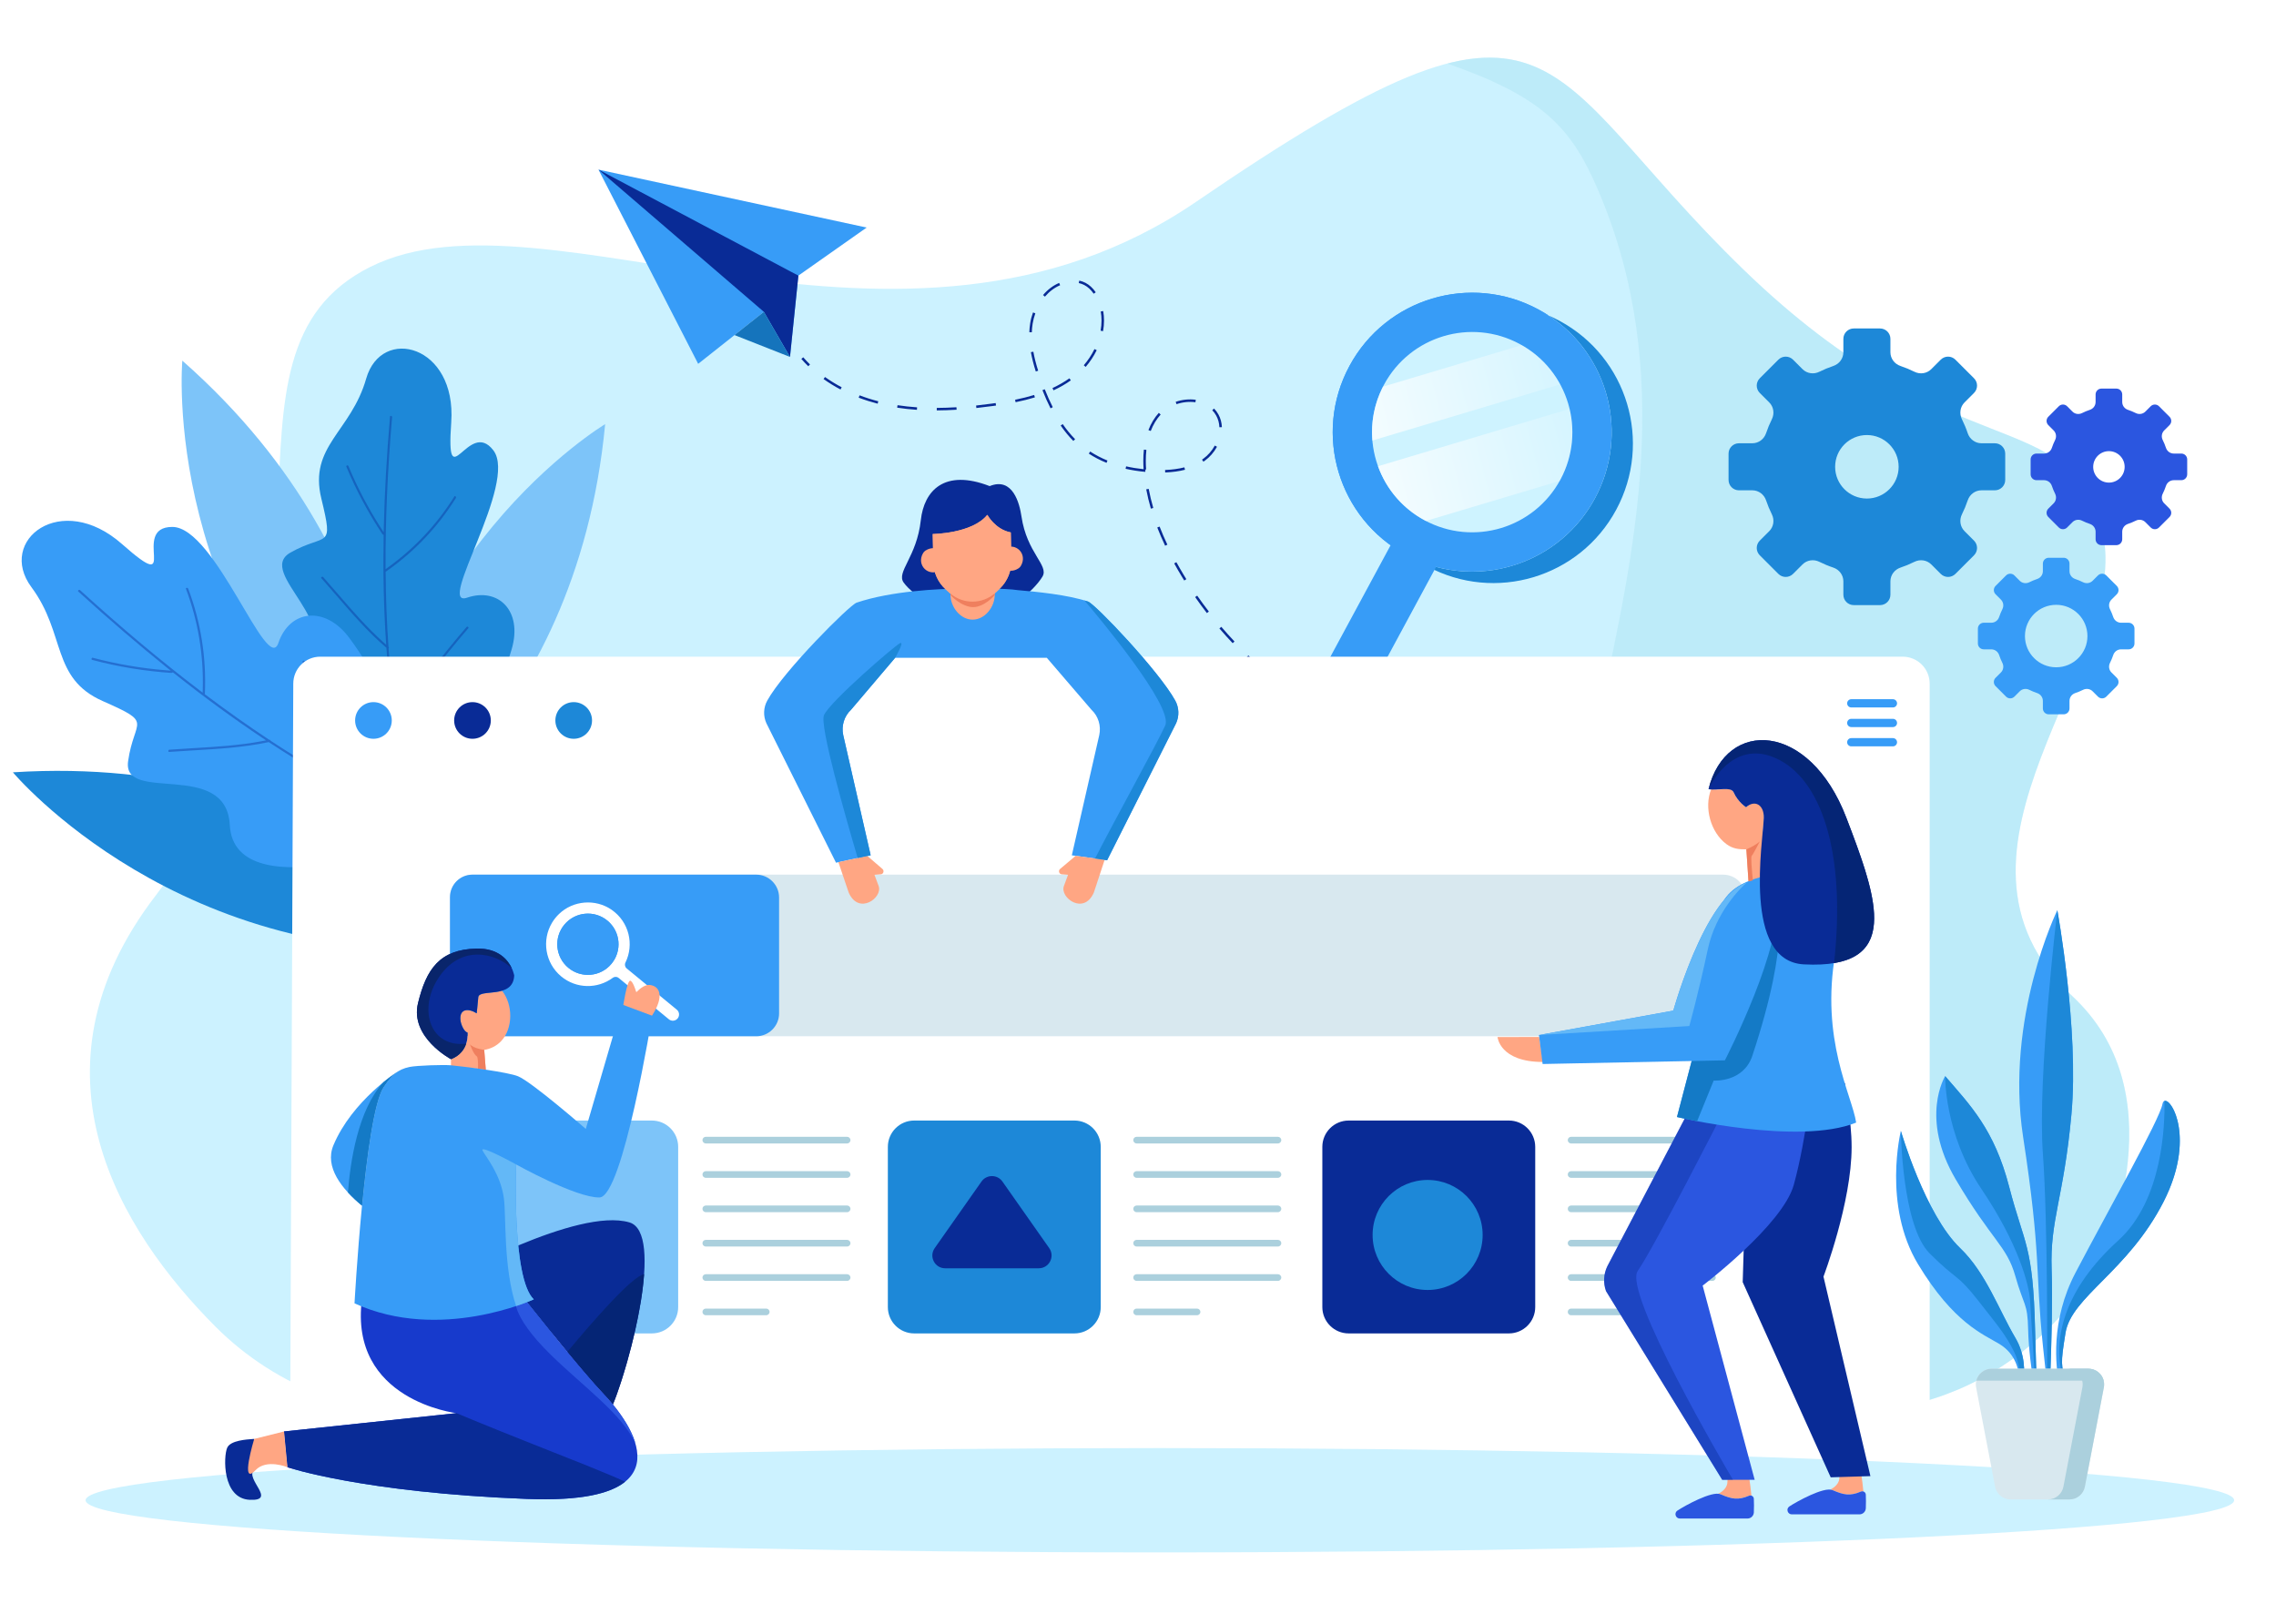 <svg xml:space="preserve" style="max-height: 500px" viewBox="32.8 82.175 440 314" y="0px" x="0px" xmlns:xlink="http://www.w3.org/1999/xlink" xmlns="http://www.w3.org/2000/svg" version="1.1" width="440" height="314">
<g id="BACKGROUND">
	<rect height="500" width="500" style="fill:#FFFFFF;"/>
</g>
<g id="OBJECTS">
	<g>
		<g>
			<path d="M113.667,355.214h276.067c27.045,0,50.496-19.659,54.175-46.453&#10;&#9;&#9;&#9;&#9;c0.086-0.629,0.162-1.262,0.228-1.898c1.202-11.637-1.174-23.147-10.628-32.011c-30.254-28.363,11.975-64.919,5.673-90.131&#10;&#9;&#9;&#9;&#9;c-6.303-25.212-28.363-10.715-69.332-50.423c-40.969-39.708-34.575-61.825-105.783-13.131&#10;&#9;&#9;&#9;&#9;c-57.146,39.078-125.637-4.412-159.673,12.606c-34.035,17.018,0.105,67.335-41.494,121.54&#10;&#9;&#9;&#9;&#9;c-26.244,34.196-6.581,65.132,11.511,83.31c5.959,5.987,13.096,10.527,20.868,13.417&#10;&#9;&#9;&#9;&#9;C101.152,354.224,107.401,355.214,113.667,355.214z" style="fill:#CCF2FF;"/>
			<path d="M439.181,184.721c-6.303-25.212-28.363-10.715-69.332-50.423&#10;&#9;&#9;&#9;&#9;c-27.891-27.033-33.838-45.903-57.256-39.837c18.704,6.537,24.016,12.465,29.208,24.605&#10;&#9;&#9;&#9;&#9;c29.833,69.752-31.935,139.924,10.085,171.438c23.14,17.355-24.953,42.737-68.771,64.71h106.618&#10;&#9;&#9;&#9;&#9;c27.045,0,50.496-19.659,54.175-46.453c0.086-0.629,0.162-1.262,0.228-1.898c1.202-11.637-1.174-23.147-10.628-32.011&#10;&#9;&#9;&#9;&#9;C403.254,246.49,445.484,209.933,439.181,184.721z" style="opacity:0.48;fill:#ADE4F2;"/>
		</g>
		<g>
			<g>
				<g>
					<polygon points="200.342,126.17 148.501,114.971 167.772,152.517 180.475,142.465 185.52,151.185 &#10;&#9;&#9;&#9;&#9;&#9;&#9;187.145,135.459" style="fill:#379CF7;"/>
					<polygon points="185.698,134.704 187.145,135.459 185.52,151.185 180.475,142.465 148.501,114.971" style="fill:#092B96;"/>
				</g>
				<polygon points="174.794,146.956 185.521,151.187 180.473,142.463" style="fill:#1574BC;"/>
			</g>
			<g>
				<path d="M189.052,152.984c-0.465-0.454-0.915-0.93-1.335-1.414l0.365-0.316&#10;&#9;&#9;&#9;&#9;&#9;c0.411,0.474,0.851,0.94,1.308,1.386L189.052,152.984z" style="fill:#092B96;"/>
				<path d="M325.318,232.094c-1.268-0.077-2.553-0.187-3.82-0.328l0.053-0.479&#10;&#9;&#9;&#9;&#9;&#9;c1.259,0.14,2.537,0.25,3.797,0.326L325.318,232.094z M317.698,231.25c-1.253-0.202-2.522-0.439-3.77-0.702l0.1-0.472&#10;&#9;&#9;&#9;&#9;&#9;c1.241,0.262,2.501,0.497,3.747,0.699L317.698,231.25z M310.197,229.665c-1.238-0.324-2.478-0.681-3.685-1.059l0.143-0.461&#10;&#9;&#9;&#9;&#9;&#9;c1.201,0.376,2.434,0.73,3.665,1.053L310.197,229.665z M302.88,227.376c-1.193-0.435-2.395-0.906-3.571-1.399l0.187-0.445&#10;&#9;&#9;&#9;&#9;&#9;c1.169,0.489,2.364,0.957,3.551,1.39L302.88,227.376z M295.807,224.417c-1.156-0.548-2.309-1.127-3.427-1.721l0.226-0.426&#10;&#9;&#9;&#9;&#9;&#9;c1.112,0.59,2.259,1.166,3.408,1.71L295.807,224.417z M289.035,220.821c-1.099-0.65-2.194-1.332-3.255-2.026l0.264-0.403&#10;&#9;&#9;&#9;&#9;&#9;c1.055,0.691,2.144,1.368,3.236,2.014L289.035,220.821z M282.621,216.622c-1.031-0.745-2.058-1.524-3.054-2.317l0.3-0.378&#10;&#9;&#9;&#9;&#9;&#9;c0.991,0.789,2.012,1.564,3.037,2.304L282.621,216.622z M276.623,211.847c-0.96-0.84-1.91-1.712-2.825-2.593l0.335-0.348&#10;&#9;&#9;&#9;&#9;&#9;c0.909,0.876,1.854,1.743,2.808,2.578L276.623,211.847z M271.102,206.53c-0.873-0.924-1.736-1.884-2.564-2.852l0.366-0.314&#10;&#9;&#9;&#9;&#9;&#9;c0.824,0.962,1.681,1.916,2.549,2.834L271.102,206.53z M266.115,200.704c-0.784-1.015-1.547-2.055-2.268-3.092l0.396-0.275&#10;&#9;&#9;&#9;&#9;&#9;c0.717,1.03,1.475,2.064,2.255,3.072L266.115,200.704z M261.737,194.408c-0.162-0.26-0.322-0.521-0.481-0.782&#10;&#9;&#9;&#9;&#9;&#9;c-0.515-0.853-1.007-1.703-1.461-2.526l0.422-0.233c0.451,0.817,0.939,1.661,1.452,2.509c0.157,0.26,0.317,0.519,0.478,0.778&#10;&#9;&#9;&#9;&#9;&#9;L261.737,194.408z M258.043,187.685c-0.559-1.18-1.069-2.367-1.518-3.527l0.45-0.174c0.444,1.15,0.949,2.326,1.503,3.495&#10;&#9;&#9;&#9;&#9;&#9;L258.043,187.685z M255.29,180.518c-0.365-1.25-0.667-2.507-0.9-3.738l0.475-0.089c0.229,1.216,0.528,2.458,0.888,3.693&#10;&#9;&#9;&#9;&#9;&#9;L255.29,180.518z M258.056,173.523l-0.019-0.482c1.367-0.052,2.622-0.224,3.73-0.51l0.121,0.467&#10;&#9;&#9;&#9;&#9;&#9;C260.746,173.292,259.456,173.469,258.056,173.523z M254.206,173.407c-1.314-0.12-2.594-0.321-3.807-0.598l0.107-0.47&#10;&#9;&#9;&#9;&#9;&#9;c1.078,0.246,2.211,0.431,3.374,0.551c-0.036-0.544-0.055-1.085-0.055-1.609c0-0.748,0.038-1.481,0.112-2.178l0.481,0.052&#10;&#9;&#9;&#9;&#9;&#9;c-0.074,0.68-0.11,1.395-0.11,2.127c0,0.537,0.02,1.092,0.058,1.649l-0.118,0.008L254.206,173.407z M246.716,171.66&#10;&#9;&#9;&#9;&#9;&#9;c-1.228-0.498-2.382-1.098-3.428-1.783l0.264-0.403c1.021,0.667,2.146,1.253,3.345,1.74L246.716,171.66z M265.446,171.436&#10;&#9;&#9;&#9;&#9;&#9;l-0.27-0.399c0.094-0.064,0.188-0.13,0.281-0.197c0.885-0.647,1.643-1.519,2.191-2.52l0.424,0.232&#10;&#9;&#9;&#9;&#9;&#9;c-0.583,1.063-1.388,1.99-2.331,2.678C265.644,171.301,265.546,171.369,265.446,171.436z M240.298,167.426&#10;&#9;&#9;&#9;&#9;&#9;c-0.866-0.877-1.69-1.881-2.449-2.985l0.398-0.273c0.743,1.081,1.549,2.063,2.395,2.919L240.298,167.426z M255.264,165.501&#10;&#9;&#9;&#9;&#9;&#9;l-0.45-0.172c0.489-1.275,1.164-2.396,2.008-3.33l0.358,0.323C256.376,163.211,255.732,164.282,255.264,165.501z&#10;&#9;&#9;&#9;&#9;&#9; M268.535,164.78c-0.034-0.813-0.24-1.571-0.614-2.252c-0.209-0.38-0.466-0.728-0.767-1.033l0.345-0.338&#10;&#9;&#9;&#9;&#9;&#9;c0.331,0.337,0.614,0.72,0.844,1.14c0.411,0.747,0.638,1.576,0.674,2.464L268.535,164.78z M213.898,161.524l-0.002-0.482&#10;&#9;&#9;&#9;&#9;&#9;c1.214-0.006,2.495-0.051,3.807-0.132l0.03,0.481C216.412,161.473,215.122,161.518,213.898,161.524z M210.06,161.409&#10;&#9;&#9;&#9;&#9;&#9;c-1.307-0.088-2.592-0.227-3.82-0.416l0.073-0.477c1.215,0.186,2.486,0.325,3.779,0.412L210.06,161.409z M235.893,161.122&#10;&#9;&#9;&#9;&#9;&#9;c-0.549-1.082-1.062-2.231-1.567-3.511l0.448-0.177c0.5,1.266,1.007,2.401,1.549,3.469L235.893,161.122z M221.552,161.06&#10;&#9;&#9;&#9;&#9;&#9;l-0.052-0.48c0.962-0.104,1.95-0.225,3.02-0.37l0.766-0.107l0.068,0.478l-0.769,0.107&#10;&#9;&#9;&#9;&#9;&#9;C223.511,160.834,222.519,160.956,221.552,161.06z M260.246,160.32l-0.156-0.456c1.246-0.429,2.622-0.571,3.881-0.394&#10;&#9;&#9;&#9;&#9;&#9;l-0.068,0.478C262.719,159.781,261.421,159.916,260.246,160.32z M202.471,160.224c-1.255-0.324-2.489-0.716-3.668-1.164&#10;&#9;&#9;&#9;&#9;&#9;l0.171-0.451c1.163,0.443,2.38,0.829,3.617,1.148L202.471,160.224z M229.136,159.937l-0.096-0.473&#10;&#9;&#9;&#9;&#9;&#9;c1.342-0.273,2.548-0.574,3.686-0.922l0.14,0.462C231.714,159.356,230.494,159.661,229.136,159.937z M236.472,157.64&#10;&#9;&#9;&#9;&#9;&#9;l-0.203-0.437c1.183-0.549,2.284-1.183,3.27-1.883l0.279,0.393C238.807,156.431,237.682,157.079,236.472,157.64z&#10;&#9;&#9;&#9;&#9;&#9; M195.292,157.478c-1.155-0.61-2.259-1.289-3.281-2.02l0.281-0.392c1.004,0.718,2.089,1.386,3.225,1.985L195.292,157.478z&#10;&#9;&#9;&#9;&#9;&#9; M233.039,153.993c-0.43-1.363-0.739-2.584-0.946-3.734l0.475-0.086c0.203,1.13,0.507,2.332,0.931,3.675L233.039,153.993z&#10;&#9;&#9;&#9;&#9;&#9; M242.686,153.112l-0.367-0.314c0.822-0.96,1.519-2.014,2.069-3.132l0.432,0.213&#10;&#9;&#9;&#9;&#9;&#9;C244.253,151.033,243.535,152.121,242.686,153.112z M232.273,146.42l-0.482-0.017c0.021-0.581,0.076-1.157,0.164-1.712&#10;&#9;&#9;&#9;&#9;&#9;c0.111-0.709,0.295-1.417,0.545-2.105l0.453,0.165c-0.239,0.659-0.415,1.337-0.522,2.016&#10;&#9;&#9;&#9;&#9;&#9;C232.346,145.302,232.293,145.859,232.273,146.42z M246.047,146.198l-0.475-0.084c0.117-0.663,0.177-1.326,0.177-1.97&#10;&#9;&#9;&#9;&#9;&#9;c0-0.594-0.051-1.182-0.151-1.749l0.475-0.084c0.106,0.594,0.159,1.211,0.159,1.833&#10;&#9;&#9;&#9;&#9;&#9;C246.232,144.817,246.169,145.508,246.047,146.198z M234.809,139.528l-0.367-0.313c0.903-1.058,1.952-1.846,3.118-2.34&#10;&#9;&#9;&#9;&#9;&#9;l0.188,0.444C236.652,137.784,235.663,138.528,234.809,139.528z M244.234,138.962c-0.523-0.762-1.137-1.328-1.823-1.682&#10;&#9;&#9;&#9;&#9;&#9;c-0.328-0.169-0.687-0.296-1.067-0.378l0.102-0.472c0.421,0.091,0.82,0.232,1.186,0.421c0.758,0.39,1.431,1.008,2,1.837&#10;&#9;&#9;&#9;&#9;&#9;L244.234,138.962z" style="fill:#092B96;"/>
				<path d="M329.884,232.233c-0.205,0-0.411-0.001-0.615-0.002l0.004-0.482&#10;&#9;&#9;&#9;&#9;&#9;c0.642,0.005,1.284,0.003,1.926-0.009l0.009,0.482C330.766,232.229,330.325,232.233,329.884,232.233z" style="fill:#092B96;"/>
			</g>
		</g>
		<g>
			<g>
				<g>
					<path d="M334.312,144.215c-0.693-0.374-1.39-0.714-2.099-1.019c11.583,7.596,15.619,22.918,8.926,35.328&#10;&#9;&#9;&#9;&#9;&#9;&#9;c-6.696,12.416-21.716,17.46-34.426,11.954c0.644,0.426,1.311,0.821,2.004,1.195c13.104,7.067,29.456,2.174,36.526-10.936&#10;&#9;&#9;&#9;&#9;&#9;&#9;C352.31,167.634,347.416,151.282,334.312,144.215z" style="fill:#1D88D8;"/>
					<path d="M330.205,142.001c-13.105-7.068-29.458-2.174-36.526,10.931&#10;&#9;&#9;&#9;&#9;&#9;&#9;c-7.068,13.105-2.174,29.458,10.931,36.526c13.105,7.068,29.458,2.174,36.526-10.931&#10;&#9;&#9;&#9;&#9;&#9;&#9;C348.204,165.422,343.31,149.068,330.205,142.001z M308.216,182.771c-9.412-5.076-12.927-16.821-7.851-26.233&#10;&#9;&#9;&#9;&#9;&#9;&#9;c5.076-9.412,16.821-12.927,26.233-7.851c9.412,5.076,12.927,16.821,7.851,26.233&#10;&#9;&#9;&#9;&#9;&#9;&#9;C329.373,184.332,317.628,187.847,308.216,182.771z" style="fill:#379CF7;"/>
					<path d="M297.789,155.145c6.693-12.411,21.722-17.457,34.423-11.949&#10;&#9;&#9;&#9;&#9;&#9;&#9;c-0.644-0.426-1.317-0.824-2.01-1.198c-13.104-7.067-29.456-2.173-36.523,10.93c-7.07,13.109-2.177,29.461,10.927,36.529&#10;&#9;&#9;&#9;&#9;&#9;&#9;c0.693,0.374,1.396,0.717,2.105,1.022C295.132,182.891,291.093,167.561,297.789,155.145z" style="fill:#379CF7;"/>
					<path d="M326.309,148.534c-9.497-4.916-21.181-1.203-26.096,8.294&#10;&#9;&#9;&#9;&#9;&#9;&#9;c-4.916,9.497-1.203,21.18,8.294,26.097c9.497,4.916,21.18,1.203,26.096-8.294C339.518,165.134,335.805,153.45,326.309,148.534&#10;&#9;&#9;&#9;&#9;&#9;&#9;z" style="opacity:0.05;fill:#FFFFFF;"/>
					
						<linearGradient gradientTransform="matrix(0.88 0.475 -0.475 0.88 101.834 -129.49)" y2="131.415" x2="345.362" y1="174.133" x1="299.325" gradientUnits="userSpaceOnUse" id="SVGID_1_">
						<stop style="stop-color:#FFFFFF" offset="0"/>
						<stop style="stop-color:#FFFFFF;stop-opacity:0" offset="1"/>
					</linearGradient>
					<path d="M334.419,156.487l-36.3,10.859c-0.303-3.48,0.34-7.081,2.045-10.415l26.81-8.023&#10;&#9;&#9;&#9;&#9;&#9;&#9;C330.228,150.747,332.749,153.406,334.419,156.487z" style="fill:url(#SVGID_1_);"/>
					
						<linearGradient gradientTransform="matrix(0.88 0.475 -0.475 0.88 101.834 -129.49)" y2="143.106" x2="356.21" y1="185.824" x1="310.174" gradientUnits="userSpaceOnUse" id="SVGID_00000134248425184741831430000014888167763176453539_">
						<stop style="stop-color:#FFFFFF" offset="0"/>
						<stop style="stop-color:#FFFFFF;stop-opacity:0" offset="1"/>
					</linearGradient>
					<path d="M334.603,174.631&#10;&#9;&#9;&#9;&#9;&#9;&#9;c-0.09,0.179-0.188,0.36-0.293,0.531l-25.859,7.734c-4.478-2.337-7.661-6.177-9.25-10.578l37.039-11.085&#10;&#9;&#9;&#9;&#9;&#9;&#9;C337.283,165.594,336.828,170.334,334.603,174.631z" style="fill:url(#SVGID_00000134248425184741831430000014888167763176453539_);"/>
				</g>
				
					<rect height="58.944" width="9.727" style="fill:#379CF7;" transform="matrix(0.88 0.475 -0.475 0.88 136.2 -113.887)" y="183.314" x="288.777"/>
			</g>
			<g>
				<g>
					<g>
						<path d="M420.453,174.966v-5.085c0-1.107-0.898-2.005-2.005-2.005h-2.588&#10;&#9;&#9;&#9;&#9;&#9;&#9;&#9;c-1.219,0-2.277-0.797-2.663-1.953c-0.308-0.923-0.679-1.817-1.109-2.677c-0.547-1.092-0.364-2.405,0.5-3.269l1.83-1.83&#10;&#9;&#9;&#9;&#9;&#9;&#9;&#9;c0.783-0.783,0.783-2.053,0-2.836l-3.596-3.596c-0.783-0.783-2.052-0.783-2.835,0l-1.83,1.83&#10;&#9;&#9;&#9;&#9;&#9;&#9;&#9;c-0.864,0.864-2.177,1.047-3.269,0.5c-0.859-0.43-1.754-0.801-2.677-1.109c-1.157-0.386-1.953-1.444-1.953-2.663v-2.588&#10;&#9;&#9;&#9;&#9;&#9;&#9;&#9;c0-1.107-0.898-2.005-2.005-2.005h-5.085c-1.107,0-2.005,0.898-2.005,2.005v2.588c0,1.219-0.796,2.277-1.953,2.663&#10;&#9;&#9;&#9;&#9;&#9;&#9;&#9;c-0.923,0.308-1.817,0.679-2.677,1.109c-1.093,0.547-2.405,0.364-3.269-0.5l-1.83-1.83c-0.783-0.783-2.052-0.783-2.835,0&#10;&#9;&#9;&#9;&#9;&#9;&#9;&#9;l-3.596,3.596c-0.783,0.783-0.783,2.053,0,2.836l1.83,1.83c0.864,0.864,1.047,2.176,0.5,3.269&#10;&#9;&#9;&#9;&#9;&#9;&#9;&#9;c-0.43,0.86-0.801,1.754-1.109,2.677c-0.386,1.157-1.444,1.953-2.663,1.953h-2.589c-1.107,0-2.005,0.898-2.005,2.005v5.085&#10;&#9;&#9;&#9;&#9;&#9;&#9;&#9;c0,1.107,0.898,2.005,2.005,2.005h2.589c1.219,0,2.277,0.796,2.663,1.953c0.308,0.923,0.679,1.817,1.109,2.677&#10;&#9;&#9;&#9;&#9;&#9;&#9;&#9;c0.546,1.092,0.363,2.405-0.5,3.269l-1.83,1.83c-0.783,0.783-0.783,2.053,0,2.835l3.596,3.596&#10;&#9;&#9;&#9;&#9;&#9;&#9;&#9;c0.783,0.783,2.052,0.783,2.835,0l1.83-1.83c0.864-0.864,2.176-1.047,3.269-0.5c0.86,0.43,1.754,0.801,2.677,1.109&#10;&#9;&#9;&#9;&#9;&#9;&#9;&#9;c1.157,0.385,1.953,1.444,1.953,2.663v2.588c0,1.107,0.898,2.005,2.005,2.005h5.085c1.107,0,2.005-0.898,2.005-2.005v-2.588&#10;&#9;&#9;&#9;&#9;&#9;&#9;&#9;c0-1.219,0.797-2.277,1.953-2.663c0.923-0.308,1.817-0.679,2.677-1.109c1.093-0.547,2.405-0.363,3.269,0.5l1.83,1.83&#10;&#9;&#9;&#9;&#9;&#9;&#9;&#9;c0.783,0.783,2.052,0.783,2.835,0l3.596-3.596c0.783-0.783,0.783-2.053,0-2.835l-1.83-1.83&#10;&#9;&#9;&#9;&#9;&#9;&#9;&#9;c-0.864-0.864-1.047-2.176-0.5-3.269c0.43-0.86,0.801-1.754,1.109-2.677c0.385-1.157,1.444-1.953,2.663-1.953h2.588&#10;&#9;&#9;&#9;&#9;&#9;&#9;&#9;C419.556,176.971,420.453,176.073,420.453,174.966z M393.711,178.563c-3.391,0-6.139-2.749-6.139-6.139&#10;&#9;&#9;&#9;&#9;&#9;&#9;&#9;c0-3.391,2.749-6.139,6.139-6.139s6.139,2.748,6.139,6.139C399.85,175.814,397.101,178.563,393.711,178.563z" style="fill:#1D88D8;"/>
					</g>
					<g>
						<path d="M445.441,206.587v-2.878c0-0.627-0.508-1.135-1.135-1.135h-1.465&#10;&#9;&#9;&#9;&#9;&#9;&#9;&#9;c-0.69,0-1.289-0.451-1.507-1.106c-0.174-0.522-0.384-1.028-0.628-1.515c-0.309-0.618-0.206-1.361,0.283-1.85l1.036-1.036&#10;&#9;&#9;&#9;&#9;&#9;&#9;&#9;c0.443-0.443,0.443-1.161,0-1.605l-2.035-2.035c-0.443-0.443-1.161-0.443-1.605,0l-1.036,1.036&#10;&#9;&#9;&#9;&#9;&#9;&#9;&#9;c-0.489,0.489-1.232,0.592-1.85,0.283c-0.486-0.243-0.992-0.454-1.515-0.628c-0.655-0.218-1.105-0.817-1.105-1.507v-1.465&#10;&#9;&#9;&#9;&#9;&#9;&#9;&#9;c0-0.627-0.508-1.135-1.135-1.135h-2.878c-0.627,0-1.135,0.508-1.135,1.135v1.465c0,0.69-0.451,1.289-1.105,1.507&#10;&#9;&#9;&#9;&#9;&#9;&#9;&#9;c-0.522,0.174-1.028,0.384-1.515,0.628c-0.618,0.309-1.361,0.206-1.85-0.283l-1.036-1.036c-0.443-0.443-1.162-0.443-1.605,0&#10;&#9;&#9;&#9;&#9;&#9;&#9;&#9;l-2.035,2.035c-0.443,0.443-0.443,1.161,0,1.605l1.036,1.036c0.489,0.489,0.592,1.232,0.283,1.85&#10;&#9;&#9;&#9;&#9;&#9;&#9;&#9;c-0.243,0.486-0.454,0.992-0.628,1.515c-0.218,0.655-0.817,1.105-1.507,1.105h-1.465c-0.627,0-1.135,0.508-1.135,1.135v2.878&#10;&#9;&#9;&#9;&#9;&#9;&#9;&#9;c0,0.627,0.508,1.134,1.135,1.134h1.465c0.69,0,1.289,0.451,1.507,1.105c0.174,0.522,0.384,1.028,0.628,1.515&#10;&#9;&#9;&#9;&#9;&#9;&#9;&#9;c0.309,0.618,0.206,1.361-0.283,1.85l-1.036,1.036c-0.443,0.443-0.443,1.161,0,1.605l2.035,2.035&#10;&#9;&#9;&#9;&#9;&#9;&#9;&#9;c0.443,0.443,1.162,0.443,1.605,0l1.036-1.036c0.489-0.489,1.232-0.592,1.85-0.283c0.487,0.243,0.992,0.453,1.515,0.628&#10;&#9;&#9;&#9;&#9;&#9;&#9;&#9;c0.655,0.218,1.105,0.817,1.105,1.507v1.465c0,0.627,0.508,1.135,1.135,1.135h2.878c0.627,0,1.135-0.508,1.135-1.135v-1.465&#10;&#9;&#9;&#9;&#9;&#9;&#9;&#9;c0-0.69,0.451-1.289,1.105-1.507c0.522-0.174,1.028-0.384,1.515-0.628c0.618-0.309,1.361-0.206,1.85,0.283l1.036,1.036&#10;&#9;&#9;&#9;&#9;&#9;&#9;&#9;c0.443,0.443,1.161,0.443,1.605,0l2.035-2.035c0.443-0.443,0.443-1.162,0-1.605l-1.036-1.036&#10;&#9;&#9;&#9;&#9;&#9;&#9;&#9;c-0.489-0.489-0.592-1.232-0.283-1.85c0.243-0.486,0.453-0.992,0.628-1.515c0.218-0.655,0.817-1.105,1.507-1.105h1.465&#10;&#9;&#9;&#9;&#9;&#9;&#9;&#9;C444.933,207.721,445.441,207.214,445.441,206.587z M430.307,211.189c-3.336,0-6.04-2.704-6.04-6.04&#10;&#9;&#9;&#9;&#9;&#9;&#9;&#9;c0-3.336,2.704-6.04,6.04-6.04c3.336,0,6.04,2.704,6.04,6.04C436.347,208.484,433.643,211.189,430.307,211.189z" style="fill:#379CF7;"/>
					</g>
				</g>
				<g>
					<path d="M455.634,173.879v-2.878c0-0.627-0.508-1.135-1.135-1.135h-1.465&#10;&#9;&#9;&#9;&#9;&#9;&#9;c-0.69,0-1.289-0.451-1.507-1.105c-0.174-0.522-0.384-1.028-0.628-1.515c-0.309-0.618-0.206-1.361,0.283-1.85l1.036-1.036&#10;&#9;&#9;&#9;&#9;&#9;&#9;c0.443-0.443,0.443-1.161,0-1.605l-2.035-2.035c-0.443-0.443-1.161-0.443-1.605,0l-1.036,1.036&#10;&#9;&#9;&#9;&#9;&#9;&#9;c-0.489,0.489-1.232,0.592-1.85,0.283c-0.487-0.243-0.992-0.453-1.515-0.628c-0.655-0.218-1.105-0.817-1.105-1.507v-1.465&#10;&#9;&#9;&#9;&#9;&#9;&#9;c0-0.627-0.508-1.135-1.135-1.135h-2.878c-0.627,0-1.135,0.508-1.135,1.135v1.465c0,0.69-0.451,1.289-1.105,1.507&#10;&#9;&#9;&#9;&#9;&#9;&#9;c-0.523,0.174-1.028,0.384-1.515,0.628c-0.618,0.309-1.361,0.206-1.85-0.283l-1.036-1.036c-0.443-0.443-1.161-0.443-1.604,0&#10;&#9;&#9;&#9;&#9;&#9;&#9;l-2.035,2.035c-0.443,0.443-0.443,1.161,0,1.605l1.036,1.036c0.489,0.489,0.592,1.232,0.283,1.85&#10;&#9;&#9;&#9;&#9;&#9;&#9;c-0.243,0.486-0.454,0.992-0.628,1.515c-0.218,0.655-0.817,1.105-1.507,1.105h-1.465c-0.627,0-1.134,0.508-1.134,1.135v2.878&#10;&#9;&#9;&#9;&#9;&#9;&#9;c0,0.627,0.508,1.135,1.134,1.135h1.465c0.69,0,1.289,0.451,1.507,1.105c0.174,0.522,0.384,1.028,0.628,1.515&#10;&#9;&#9;&#9;&#9;&#9;&#9;c0.309,0.618,0.206,1.361-0.283,1.85l-1.036,1.036c-0.443,0.443-0.443,1.162,0,1.605l2.035,2.035&#10;&#9;&#9;&#9;&#9;&#9;&#9;c0.443,0.443,1.161,0.443,1.604,0l1.036-1.036c0.489-0.489,1.232-0.592,1.85-0.283c0.487,0.243,0.992,0.454,1.515,0.628&#10;&#9;&#9;&#9;&#9;&#9;&#9;c0.655,0.218,1.105,0.817,1.105,1.507v1.465c0,0.627,0.508,1.135,1.135,1.135h2.878c0.627,0,1.135-0.508,1.135-1.135v-1.465&#10;&#9;&#9;&#9;&#9;&#9;&#9;c0-0.69,0.451-1.289,1.105-1.507c0.522-0.174,1.028-0.384,1.515-0.628c0.618-0.309,1.361-0.206,1.85,0.283l1.036,1.036&#10;&#9;&#9;&#9;&#9;&#9;&#9;c0.443,0.443,1.161,0.443,1.605,0l2.035-2.035c0.443-0.443,0.443-1.162,0-1.605l-1.036-1.036&#10;&#9;&#9;&#9;&#9;&#9;&#9;c-0.489-0.489-0.592-1.232-0.283-1.85c0.243-0.487,0.453-0.992,0.628-1.515c0.218-0.655,0.817-1.105,1.507-1.105h1.465&#10;&#9;&#9;&#9;&#9;&#9;&#9;C455.126,175.014,455.634,174.506,455.634,173.879z M440.5,175.481c-1.68,0-3.041-1.362-3.041-3.041&#10;&#9;&#9;&#9;&#9;&#9;&#9;c0-1.68,1.362-3.041,3.041-3.041c1.68,0,3.041,1.362,3.041,3.041C443.541,174.12,442.18,175.481,440.5,175.481z" style="fill:#2B56E0;"/>
				</g>
			</g>
		</g>
		<g>
			<path d="M125.507,265.385c0,0-28.957-37.78-90.214-33.89C35.293,231.496,67.757,270.324,125.507,265.385z" style="fill:#1D88D8;"/>
			<path d="M107.822,239.683c0,0,6.267-47.187-39.774-87.779C68.048,151.904,63.517,202.313,107.822,239.683z" style="fill:#7DC4F9;"/>
			<path d="M103.336,245.783c0,0,40.796-22.066,46.453-81.605&#10;&#9;&#9;&#9;&#9;C149.789,164.178,107.446,189.456,103.336,245.783z" style="fill:#7DC4F9;"/>
			<g>
				<g>
					<path d="M112.603,242.436c0,0-33.98-20.854-21.586-31.425c9.283-7.918-9.017-18.082-2.054-22.009&#10;&#9;&#9;&#9;&#9;&#9;&#9;c6.963-3.926,8.41-0.324,5.956-10.448c-2.454-10.125,5.725-12.872,8.673-23.177c2.948-10.305,17.506-6.516,16.442,8.453&#10;&#9;&#9;&#9;&#9;&#9;&#9;c-1.064,14.969,3.32-0.893,8.142,5.409c4.822,6.302-11.181,30.563-5.096,28.495c6.085-2.068,10.767,2.561,8.664,9.867&#10;&#9;&#9;&#9;&#9;&#9;&#9;C126.828,224.676,112.603,242.436,112.603,242.436z" style="fill:#1D88D8;"/>
					<path d="M113.779,249.932c-0.06-0.03-0.096-0.079-0.11-0.152&#10;&#9;&#9;&#9;&#9;&#9;&#9;c-2.282-11.554-5.044-26.796-6.157-42.245l-0.009-0.121l-0.092-0.079c-3.51-3.003-6.576-6.557-9.542-9.994&#10;&#9;&#9;&#9;&#9;&#9;&#9;c-0.978-1.134-1.956-2.266-2.951-3.384c-0.057-0.064-0.062-0.113-0.016-0.172c0.064-0.084,0.202-0.138,0.306-0.087&#10;&#9;&#9;&#9;&#9;&#9;&#9;c0.026,0.013,0.05,0.032,0.073,0.057c0.973,1.093,1.931,2.201,2.888,3.311c2.738,3.172,5.57,6.451,8.76,9.296l0.531,0.473&#10;&#9;&#9;&#9;&#9;&#9;&#9;l-0.047-0.71c-0.427-6.515-0.573-13.169-0.445-20.346l0.003-0.19c0,0-0.173-0.08-0.174-0.08&#10;&#9;&#9;&#9;&#9;&#9;&#9;c-0.037-0.019-0.056-0.035-0.073-0.06c-2.73-4.112-5.074-8.5-6.965-13.043c-0.034-0.08-0.023-0.139,0.033-0.192&#10;&#9;&#9;&#9;&#9;&#9;&#9;c0.071-0.066,0.19-0.09,0.265-0.053c0.037,0.018,0.065,0.051,0.086,0.102c1.736,4.169,3.863,8.216,6.319,12.029l0.514,0.797&#10;&#9;&#9;&#9;&#9;&#9;&#9;l0.022-0.948c0.159-6.781,0.552-13.789,1.201-21.422c0.008-0.091,0.047-0.113,0.062-0.121c0.056-0.031,0.146-0.028,0.22,0.009&#10;&#9;&#9;&#9;&#9;&#9;&#9;c0.087,0.043,0.127,0.114,0.119,0.211c-0.887,10.433-1.3,19.866-1.263,28.834l0.002,0.566l0.459-0.331&#10;&#9;&#9;&#9;&#9;&#9;&#9;c5.163-3.723,9.486-8.345,12.85-13.736c0.039-0.063,0.078-0.092,0.158-0.051c0.069,0.034,0.128,0.105,0.149,0.18&#10;&#9;&#9;&#9;&#9;&#9;&#9;c0.018,0.064,0.008,0.125-0.029,0.186c-3.491,5.595-8.007,10.355-13.425,14.15l-0.151,0.092l0.001,0.165&#10;&#9;&#9;&#9;&#9;&#9;&#9;c0.045,5.036,0.222,9.701,0.541,14.259l0.006,0.081l0.047,0.066c0.04,0.057,0.043,0.121,0.008,0.188l-0.037,0.073l0.006,0.081&#10;&#9;&#9;&#9;&#9;&#9;&#9;c0.292,4.026,0.717,8.251,1.3,12.918l0.095,0.764l0.434-0.637c4.089-5.997,8.546-11.806,13.247-17.265&#10;&#9;&#9;&#9;&#9;&#9;&#9;c0.068-0.079,0.15-0.095,0.244-0.048c0.068,0.034,0.122,0.097,0.134,0.156c0.006,0.027,0.007,0.072-0.047,0.134&#10;&#9;&#9;&#9;&#9;&#9;&#9;c-4.956,5.756-9.624,11.87-13.873,18.175l-0.061,0.091l0.014,0.109c1.064,8.169,2.55,16.988,4.676,27.755&#10;&#9;&#9;&#9;&#9;&#9;&#9;c0.019,0.098-0.019,0.127-0.037,0.141C113.979,249.967,113.862,249.974,113.779,249.932L113.779,249.932z" style="opacity:0.39;fill:#092B96;"/>
				</g>
			</g>
			<g>
				<g>
					<path d="M117.194,243.751c0,0-39.071,15.014-39.972-2.065c-0.675-12.792-20.828-4.025-19.657-12.335&#10;&#9;&#9;&#9;&#9;&#9;&#9;c1.171-8.31,5.098-7.217-4.908-11.633c-10.006-4.417-7.076-12.987-13.784-22.022c-6.708-9.035,5.742-18.751,17.54-8.31&#10;&#9;&#9;&#9;&#9;&#9;&#9;c11.798,10.441,1.375-3.337,9.705-3.335c8.33,0.002,18.339,28.826,20.499,22.434c2.16-6.392,9.007-7.34,13.755-0.924&#10;&#9;&#9;&#9;&#9;&#9;&#9;C111.469,220.557,117.194,243.751,117.194,243.751z" style="fill:#379CF7;"/>
					<path d="M124.193,247.555c-0.063,0.031-0.127,0.029-0.196-0.005&#10;&#9;&#9;&#9;&#9;&#9;&#9;c-11.087-5.472-25.555-12.898-39.142-21.831l-0.107-0.07l-0.125,0.026c-4.743,1.009-9.663,1.297-14.421,1.575&#10;&#9;&#9;&#9;&#9;&#9;&#9;c-1.569,0.092-3.138,0.184-4.704,0.3c-0.09,0.007-0.133-0.02-0.154-0.096c-0.029-0.107,0.014-0.257,0.123-0.311&#10;&#9;&#9;&#9;&#9;&#9;&#9;c0.027-0.013,0.059-0.021,0.094-0.024c1.532-0.114,3.067-0.204,4.603-0.294c4.391-0.258,8.932-0.525,13.34-1.368l0.733-0.141&#10;&#9;&#9;&#9;&#9;&#9;&#9;l-0.621-0.414c-5.703-3.803-11.343-7.928-17.243-12.615l-0.156-0.124c0,0-0.177,0.093-0.177,0.094&#10;&#9;&#9;&#9;&#9;&#9;&#9;c-0.039,0.019-0.064,0.024-0.097,0.022c-5.169-0.349-10.323-1.196-15.317-2.519c-0.088-0.023-0.131-0.069-0.139-0.15&#10;&#9;&#9;&#9;&#9;&#9;&#9;c-0.01-0.102,0.046-0.216,0.125-0.254c0.039-0.019,0.084-0.022,0.14-0.007c4.583,1.214,9.314,2.025,14.06,2.411l0.992,0.08&#10;&#9;&#9;&#9;&#9;&#9;&#9;l-0.776-0.623c-5.551-4.461-11.141-9.261-17.09-14.673c-0.071-0.064-0.064-0.111-0.061-0.129&#10;&#9;&#9;&#9;&#9;&#9;&#9;c0.009-0.066,0.07-0.14,0.148-0.178c0.091-0.045,0.176-0.033,0.251,0.036c8.131,7.399,15.729,13.763,23.229,19.457l0.473,0.359&#10;&#9;&#9;&#9;&#9;&#9;&#9;l0.017-0.594c0.191-6.68-0.901-13.233-3.248-19.477c-0.027-0.073-0.027-0.123,0.058-0.165c0.073-0.035,0.168-0.039,0.245-0.009&#10;&#9;&#9;&#9;&#9;&#9;&#9;c0.065,0.026,0.11,0.073,0.136,0.143c2.436,6.481,3.521,13.284,3.226,20.221l-0.02,0.185l0.139,0.104&#10;&#9;&#9;&#9;&#9;&#9;&#9;c4.226,3.177,8.227,6.007,12.231,8.649l0.071,0.047l0.085,0.004c0.074,0.003,0.128,0.041,0.162,0.113l0.037,0.078l0.071,0.047&#10;&#9;&#9;&#9;&#9;&#9;&#9;c3.542,2.326,7.335,4.669,11.597,7.161l0.698,0.408l-0.254-0.768c-2.389-7.236-4.387-14.659-5.937-22.061&#10;&#9;&#9;&#9;&#9;&#9;&#9;c-0.022-0.107,0.016-0.186,0.116-0.234c0.072-0.035,0.158-0.04,0.216-0.012c0.026,0.013,0.064,0.04,0.082,0.124&#10;&#9;&#9;&#9;&#9;&#9;&#9;c1.634,7.805,3.752,15.599,6.295,23.164l0.036,0.109l0.1,0.058c7.489,4.327,15.788,8.717,26.12,13.817&#10;&#9;&#9;&#9;&#9;&#9;&#9;c0.094,0.046,0.094,0.098,0.094,0.122C124.35,247.41,124.281,247.512,124.193,247.555L124.193,247.555z" style="opacity:0.39;fill:#092B96;"/>
				</g>
			</g>
		</g>
		<g>
			<path d="M400.637,209.137H94.707c-2.878,0-5.211,2.333-5.211,5.211l-0.63,149.178&#10;&#9;&#9;&#9;&#9;c0,2.878,2.333,5.211,5.211,5.211l306.56-2.521c2.878,0,5.211-2.333,5.211-5.211V214.348&#10;&#9;&#9;&#9;&#9;C405.848,211.47,403.515,209.137,400.637,209.137z" style="fill:#FFFFFF;"/>
			<g>
				<path d="M365.914,251.277H124.142c-2.403,0-4.352,1.948-4.352,4.352v22.546&#10;&#9;&#9;&#9;&#9;&#9;c0,2.403,1.948,4.352,4.352,4.352h241.772c2.403,0,4.352-1.948,4.352-4.352v-22.546&#10;&#9;&#9;&#9;&#9;&#9;C370.266,253.225,368.318,251.277,365.914,251.277z" style="fill:#D8E8EF;"/>
				<path d="M178.989,251.277h-54.847c-2.403,0-4.352,1.948-4.352,4.352v22.546&#10;&#9;&#9;&#9;&#9;&#9;c0,2.403,1.948,4.352,4.352,4.352h54.847c2.444,0,4.425-1.981,4.425-4.425v-22.399&#10;&#9;&#9;&#9;&#9;&#9;C183.414,253.258,181.433,251.277,178.989,251.277z" style="fill:#379CF7;"/>
			</g>
			<path d="M158.814,298.82h-30.971c-2.813,0-5.093,2.28-5.093,5.093v30.971c0,2.813,2.28,5.093,5.093,5.093&#10;&#9;&#9;&#9;&#9;h30.971c2.813,0,5.092-2.28,5.092-5.093v-30.971C163.906,301.1,161.626,298.82,158.814,298.82z" style="fill:#7DC4F9;"/>
			<path d="M240.505,298.82h-30.971c-2.813,0-5.093,2.28-5.093,5.093v30.971c0,2.813,2.28,5.093,5.093,5.093&#10;&#9;&#9;&#9;&#9;h30.971c2.813,0,5.092-2.28,5.092-5.093v-30.971C245.598,301.1,243.318,298.82,240.505,298.82z" style="fill:#1D88D8;"/>
			<g>
				<path d="M169.243,303.249c-0.354,0-0.643-0.288-0.643-0.642c0-0.354,0.288-0.643,0.643-0.643h27.325&#10;&#9;&#9;&#9;&#9;&#9;c0.354,0,0.643,0.289,0.643,0.643c0,0.354-0.288,0.642-0.643,0.642H169.243z" style="fill:#ABD0DD;"/>
				<path d="M169.243,309.892c-0.354,0-0.643-0.289-0.643-0.643s0.288-0.642,0.643-0.642h27.325&#10;&#9;&#9;&#9;&#9;&#9;c0.354,0,0.643,0.288,0.643,0.642s-0.288,0.643-0.643,0.643H169.243z" style="fill:#ABD0DD;"/>
				<path d="M169.243,316.534c-0.354,0-0.643-0.288-0.643-0.642c0-0.354,0.288-0.642,0.643-0.642h27.325&#10;&#9;&#9;&#9;&#9;&#9;c0.354,0,0.643,0.288,0.643,0.642c0,0.354-0.288,0.642-0.643,0.642H169.243z" style="fill:#ABD0DD;"/>
				<path d="M169.243,323.176c-0.354,0-0.643-0.288-0.643-0.642c0-0.354,0.288-0.643,0.643-0.643h27.325&#10;&#9;&#9;&#9;&#9;&#9;c0.354,0,0.643,0.289,0.643,0.643c0,0.355-0.288,0.642-0.643,0.642H169.243z" style="fill:#ABD0DD;"/>
				<path d="M169.243,329.819c-0.354,0-0.643-0.289-0.643-0.643s0.288-0.642,0.643-0.642h27.325&#10;&#9;&#9;&#9;&#9;&#9;c0.354,0,0.643,0.288,0.643,0.642s-0.288,0.643-0.643,0.643H169.243z" style="fill:#ABD0DD;"/>
				<path d="M169.243,336.461c-0.354,0-0.643-0.288-0.643-0.642s0.288-0.642,0.643-0.642h11.687&#10;&#9;&#9;&#9;&#9;&#9;c0.354,0,0.643,0.288,0.643,0.642s-0.288,0.642-0.643,0.642H169.243z" style="fill:#ABD0DD;"/>
			</g>
			<g>
				<path d="M252.529,303.249c-0.354,0-0.643-0.288-0.643-0.642c0-0.354,0.288-0.643,0.643-0.643h27.325&#10;&#9;&#9;&#9;&#9;&#9;c0.354,0,0.643,0.289,0.643,0.643c0,0.354-0.288,0.642-0.643,0.642H252.529z" style="fill:#ABD0DD;"/>
				<path d="M252.529,309.892c-0.354,0-0.643-0.289-0.643-0.643s0.288-0.642,0.643-0.642h27.325&#10;&#9;&#9;&#9;&#9;&#9;c0.354,0,0.643,0.288,0.643,0.642s-0.288,0.643-0.643,0.643H252.529z" style="fill:#ABD0DD;"/>
				<path d="M252.529,316.534c-0.354,0-0.643-0.288-0.643-0.642c0-0.354,0.288-0.642,0.643-0.642h27.325&#10;&#9;&#9;&#9;&#9;&#9;c0.354,0,0.643,0.288,0.643,0.642c0,0.354-0.288,0.642-0.643,0.642H252.529z" style="fill:#ABD0DD;"/>
				<path d="M252.529,323.176c-0.354,0-0.643-0.288-0.643-0.642c0-0.354,0.288-0.643,0.643-0.643h27.325&#10;&#9;&#9;&#9;&#9;&#9;c0.354,0,0.643,0.289,0.643,0.643c0,0.355-0.288,0.642-0.643,0.642H252.529z" style="fill:#ABD0DD;"/>
				<path d="M252.529,329.819c-0.354,0-0.643-0.289-0.643-0.643s0.288-0.642,0.643-0.642h27.325&#10;&#9;&#9;&#9;&#9;&#9;c0.354,0,0.643,0.288,0.643,0.642s-0.288,0.643-0.643,0.643H252.529z" style="fill:#ABD0DD;"/>
				<path d="M252.529,336.461c-0.354,0-0.643-0.288-0.643-0.642s0.288-0.642,0.643-0.642h11.687&#10;&#9;&#9;&#9;&#9;&#9;c0.354,0,0.643,0.288,0.643,0.642s-0.288,0.642-0.643,0.642H252.529z" style="fill:#ABD0DD;"/>
			</g>
			<path d="M324.5,298.82h-30.971c-2.813,0-5.093,2.28-5.093,5.093v30.971c0,2.813,2.28,5.093,5.093,5.093&#10;&#9;&#9;&#9;&#9;H324.5c2.813,0,5.092-2.28,5.092-5.093v-30.971C329.592,301.1,327.313,298.82,324.5,298.82z" style="fill:#092B96;"/>
			<g>
				<path d="M336.524,303.249c-0.354,0-0.643-0.288-0.643-0.642c0-0.354,0.288-0.643,0.643-0.643h27.325&#10;&#9;&#9;&#9;&#9;&#9;c0.354,0,0.643,0.289,0.643,0.643c0,0.354-0.288,0.642-0.643,0.642H336.524z" style="fill:#ABD0DD;"/>
				<path d="M336.524,309.892c-0.354,0-0.643-0.289-0.643-0.643s0.288-0.642,0.643-0.642h27.325&#10;&#9;&#9;&#9;&#9;&#9;c0.354,0,0.643,0.288,0.643,0.642s-0.288,0.643-0.643,0.643H336.524z" style="fill:#ABD0DD;"/>
				<path d="M336.524,316.534c-0.354,0-0.643-0.288-0.643-0.642c0-0.354,0.288-0.642,0.643-0.642h27.325&#10;&#9;&#9;&#9;&#9;&#9;c0.354,0,0.643,0.288,0.643,0.642c0,0.354-0.288,0.642-0.643,0.642H336.524z" style="fill:#ABD0DD;"/>
				<path d="M336.524,323.176c-0.354,0-0.643-0.288-0.643-0.642c0-0.354,0.288-0.643,0.643-0.643h27.325&#10;&#9;&#9;&#9;&#9;&#9;c0.354,0,0.643,0.289,0.643,0.643c0,0.355-0.288,0.642-0.643,0.642H336.524z" style="fill:#ABD0DD;"/>
				<path d="M336.524,329.819c-0.354,0-0.643-0.289-0.643-0.643s0.288-0.642,0.643-0.642h27.325&#10;&#9;&#9;&#9;&#9;&#9;c0.354,0,0.643,0.288,0.643,0.642s-0.288,0.643-0.643,0.643H336.524z" style="fill:#ABD0DD;"/>
				<path d="M336.524,336.461c-0.354,0-0.643-0.288-0.643-0.642s0.288-0.642,0.643-0.642h11.687&#10;&#9;&#9;&#9;&#9;&#9;c0.354,0,0.643,0.288,0.643,0.642s-0.288,0.642-0.643,0.642H336.524z" style="fill:#ABD0DD;"/>
			</g>
			<g>
				<path d="M398.743,217.359h-8.052c-0.439,0-0.798,0.359-0.798,0.798&#10;&#9;&#9;&#9;&#9;&#9;l0,0c0,0.439,0.359,0.798,0.798,0.798h8.052c0.439,0,0.798-0.359,0.798-0.798l0,0&#10;&#9;&#9;&#9;&#9;&#9;C399.541,217.718,399.182,217.359,398.743,217.359z" style="fill-rule:evenodd;clip-rule:evenodd;fill:#379CF7;"/>
				<path d="M398.743,221.152h-8.052c-0.439,0-0.798,0.359-0.798,0.798&#10;&#9;&#9;&#9;&#9;&#9;l0,0c0,0.439,0.359,0.798,0.798,0.798h8.052c0.439,0,0.798-0.359,0.798-0.798l0,0&#10;&#9;&#9;&#9;&#9;&#9;C399.541,221.511,399.182,221.152,398.743,221.152z" style="fill-rule:evenodd;clip-rule:evenodd;fill:#379CF7;"/>
				<path d="M398.743,224.881h-8.052c-0.439,0-0.798,0.359-0.798,0.798&#10;&#9;&#9;&#9;&#9;&#9;l0,0c0,0.439,0.359,0.798,0.798,0.798h8.052c0.439,0,0.798-0.359,0.798-0.798l0,0&#10;&#9;&#9;&#9;&#9;&#9;C399.541,225.241,399.182,224.881,398.743,224.881z" style="fill-rule:evenodd;clip-rule:evenodd;fill:#379CF7;"/>
			</g>
			<g>
				<path d="M108.54,221.468c0,1.957-1.587,3.544-3.544,3.544c-1.957,0-3.544-1.587-3.544-3.544&#10;&#9;&#9;&#9;&#9;&#9;c0-1.957,1.587-3.544,3.544-3.544C106.953,217.924,108.54,219.511,108.54,221.468z" style="fill:#379CF7;"/>
				<path d="M127.685,221.468c0,1.957-1.587,3.544-3.544,3.544c-1.957,0-3.544-1.587-3.544-3.544&#10;&#9;&#9;&#9;&#9;&#9;c0-1.957,1.587-3.544,3.544-3.544C126.098,217.924,127.685,219.511,127.685,221.468z" style="fill:#092B96;"/>
				<path d="M147.253,221.468c0,1.957-1.587,3.544-3.544,3.544c-1.957,0-3.544-1.587-3.544-3.544&#10;&#9;&#9;&#9;&#9;&#9;c0-1.957,1.587-3.544,3.544-3.544C145.666,217.924,147.253,219.511,147.253,221.468z" style="fill:#1D88D8;"/>
			</g>
			<path d="M235.64,323.489l-9.048-12.876c-0.985-1.402-3.063-1.402-4.048,0l-9.048,12.876&#10;&#9;&#9;&#9;&#9;c-1.152,1.639,0.021,3.896,2.024,3.896h18.097C235.62,327.384,236.792,325.128,235.64,323.489z" style="fill:#092B96;"/>
			<circle r="10.636" cy="320.942" cx="308.79" style="fill:#1D88D8;"/>
		</g>
		<path d="M464.707,372.232c0-5.57-92.981-10.085-207.679-10.085s-207.679,4.515-207.679,10.085&#10;&#9;&#9;&#9;c0,5.569,92.981,10.085,207.679,10.085S464.707,377.801,464.707,372.232z" style="fill:#CCF2FF;"/>
		<g>
			<path d="M230.266,181.988c-0.351-2.4-1.647-7.657-6.143-5.831&#10;&#9;&#9;&#9;&#9;c-8.772-3.395-12.687,0.89-13.31,6.588c-0.783,7.155-4.799,10.015-3.311,12.066c1.862,2.567,7.611,6.316,13.55,6.453&#10;&#9;&#9;&#9;&#9;c6.201,0.125,11.642-4.891,13.276-7.609C235.633,191.484,231.308,189.112,230.266,181.988z" style="fill-rule:evenodd;clip-rule:evenodd;fill:#092B96;"/>
			<g>
				<path d="M260.004,217.636c-3.14-5.718-15.477-18.685-16.856-19.154&#10;&#9;&#9;&#9;&#9;&#9;c-3.857-1.312-9.978-1.902-13.598-2.21c-2.358-0.394-8.988-0.315-8.988-0.315l-2.625,0.042&#10;&#9;&#9;&#9;&#9;&#9;c-3.397-0.001-12.855,0.421-19.539,2.694c-1.378,0.469-14.138,13.225-17.278,18.944c-0.739,1.346-0.797,2.982-0.155,4.381&#10;&#9;&#9;&#9;&#9;&#9;l13.452,26.947l6.701-1.426l-5.307-23.254c-0.382-1.792,0.195-3.659,1.509-4.882l8.536-10.055h12.081h17.228l8.639,10.055&#10;&#9;&#9;&#9;&#9;&#9;c1.314,1.223,1.891,3.09,1.509,4.882l-5.307,23.254l6.819,0.96l13.334-26.481C260.801,220.618,260.743,218.982,260.004,217.636z" style="fill-rule:evenodd;clip-rule:evenodd;fill:#379CF7;"/>
				<path d="M200.484,247.665l2.912,2.514&#10;&#9;&#9;&#9;&#9;&#9;c0.394,0.332,0.195,0.995-0.311,1.034l-1.233,0.095l0.807,2.166c0.841,2.256-3.858,5.712-5.797,1.247l-1.984-5.862&#10;&#9;&#9;&#9;&#9;&#9;L200.484,247.665z" style="fill-rule:evenodd;clip-rule:evenodd;fill:#FFA683;"/>
				<path d="M240.749,247.64l-3.012,2.539&#10;&#9;&#9;&#9;&#9;&#9;c-0.394,0.332-0.195,0.995,0.311,1.034l1.234,0.095l-0.807,2.166c-0.841,2.256,3.858,5.712,5.797,1.247l2.081-6.314&#10;&#9;&#9;&#9;&#9;&#9;L240.749,247.64z" style="fill-rule:evenodd;clip-rule:evenodd;fill:#FFA683;"/>
			</g>
			<g>
				<g>
					<path d="M228.205,185.116l0.111,5.437&#10;&#9;&#9;&#9;&#9;&#9;&#9;c0.041,2.02-0.749,3.964-2.188,5.378c-0.235,0.217-0.471,0.452-0.715,0.688c-2.487,2.44-6.453,2.522-9.038,0.185l-0.733-0.659&#10;&#9;&#9;&#9;&#9;&#9;&#9;c-1.499-1.347-2.373-3.254-2.414-5.268l-0.111-5.452c0,0,7.661-0.075,10.585-3.71&#10;&#9;&#9;&#9;&#9;&#9;&#9;C223.701,181.715,225.182,184.53,228.205,185.116z" style="fill-rule:evenodd;clip-rule:evenodd;fill:#FFA683;"/>
					<path d="M228.205,185.116l0.111,5.437&#10;&#9;&#9;&#9;&#9;&#9;&#9;c0.041,2.02-0.749,3.964-2.188,5.378c-0.235,0.217-0.471,0.452-0.715,0.688c-2.487,2.44-6.453,2.522-9.038,0.185l-0.733-0.659&#10;&#9;&#9;&#9;&#9;&#9;&#9;c-1.499-1.347-2.373-3.254-2.414-5.268l-0.111-5.452c0,0,7.593-0.069,10.518-3.704&#10;&#9;&#9;&#9;&#9;&#9;&#9;C223.634,181.721,225.182,184.53,228.205,185.116z" style="fill-rule:evenodd;clip-rule:evenodd;fill:#FFA683;"/>
					<path d="M215.123,191.902c1.413-2.37-1.101-4.784-3.412-3.276&#10;&#9;&#9;&#9;&#9;&#9;&#9;c-0.18,0.118-0.336,0.28-0.446,0.464c-1.418,2.372,1.102,4.79,3.413,3.276C214.857,192.249,215.012,192.087,215.123,191.902z" style="fill-rule:evenodd;clip-rule:evenodd;fill:#FFA683;"/>
					<path d="M230.147,191.596c1.382-2.315-0.985-4.672-3.248-3.377&#10;&#9;&#9;&#9;&#9;&#9;&#9;c-0.299,0.171-0.546,0.429-0.705,0.735c-1.202,2.314,1.251,4.582,3.507,3.107C229.882,191.943,230.037,191.781,230.147,191.596&#10;&#9;&#9;&#9;&#9;&#9;&#9;z" style="fill-rule:evenodd;clip-rule:evenodd;fill:#FFA683;"/>
				</g>
			</g>
			<path d="M225.103,197.168c0-2.379-1.913-4.307-4.273-4.307&#10;&#9;&#9;&#9;&#9;c-2.36,0-4.274,1.928-4.274,4.307s1.913,4.808,4.274,4.808C223.189,201.975,225.103,199.546,225.103,197.168z" style="fill-rule:evenodd;clip-rule:evenodd;fill:#FFA683;"/>
			<path d="M216.576,196.968c-0.003,0.068-0.02,0.131-0.02,0.2&#10;&#9;&#9;&#9;&#9;c0,0.173,2.215,2.393,4.39,2.387c2.097-0.005,4.157-2.23,4.157-2.387c0-0.085-0.02-0.164-0.025-0.247&#10;&#9;&#9;&#9;&#9;C222.646,198.999,219.045,199.03,216.576,196.968z" style="fill-rule:evenodd;clip-rule:evenodd;fill:#EF7F5E;"/>
			<path d="M201.118,247.538l-5.307-23.254c-0.382-1.792,0.195-3.659,1.509-4.882l8.536-10.055&#10;&#9;&#9;&#9;&#9;c0,0,1.891-3.249,0.945-2.828c-0.945,0.42-13.551,11.293-14.707,13.919c-0.881,2.003,4.102,19.46,6.517,27.634L201.118,247.538z" style="fill:#1D88D8;"/>
			<path d="M243.148,198.483c-0.226-0.077-0.462-0.151-0.702-0.223c2.444,2.872,17.258,20.51,15.619,24.174&#10;&#9;&#9;&#9;&#9;c-1.478,3.305-10.727,20.063-13.57,25.736l2.33,0.328l13.334-26.481c0.642-1.399,0.584-3.035-0.155-4.381&#10;&#9;&#9;&#9;&#9;C256.864,211.918,244.527,198.952,243.148,198.483z" style="fill:#1D88D8;"/>
		</g>
		<g>
			<g>
				<path d="M119.73,329.376l0.765,2.145l11.34-1.156c0,0,12.496,15.928,17.681,21.355&#10;&#9;&#9;&#9;&#9;&#9;c0.541,0.56,1.147,1.24,1.772,2.005c3.301-8.001,9.987-33.208,3.189-35.212C144.433,315.547,119.73,329.376,119.73,329.376z" style="fill:#092B96;"/>
				<path d="M142.456,343.57c2.686,3.236,5.297,6.304,7.059,8.15c0.541,0.56,1.147,1.24,1.772,2.005&#10;&#9;&#9;&#9;&#9;&#9;c2.061-4.98,5.427-16.627,6.033-25.197C155.055,328.854,147.408,337.629,142.456,343.57z" style="fill:#052575;"/>
			</g>
			<g>
				<path d="M131.837,330.364c0,0,12.495,15.927,17.682,21.361c5.187,5.434,17.043,21.489-14.82,20.254&#10;&#9;&#9;&#9;&#9;&#9;c-31.862-1.235-46.334-6.129-46.334-6.129l-0.659-6.916l33.344-3.54c0,0-20.83-2.429-18.278-22.065L131.837,330.364z" style="fill:#173ACC;"/>
				<path d="M132.433,332.825l0.568-0.986c3.219,4.071,12.293,15.458,16.518,19.885&#10;&#9;&#9;&#9;&#9;&#9;c2.04,2.137,5.11,5.917,6.148,9.642c-2.439-5.666-9.936-10.967-16.324-17.196C131.092,336.126,132.433,332.825,132.433,332.825z" style="fill:#2B56E0;"/>
				<path d="M81.944,360.374c0,0-0.104,0.005-0.287,0.019c-1.142,0.086-4.292,0.259-4.931,1.679&#10;&#9;&#9;&#9;&#9;&#9;c-0.741,1.646-0.998,9.828,4.353,10.075c5.352,0.247-0.988-4.024,0.834-5.784L81.944,360.374z" style="fill:#092B96;"/>
				<path d="M87.707,358.933l33.344-3.54c0,0,3.623,1.564,14.82,6.01c6.801,2.7,13.881,5.449,17.784,7.245&#10;&#9;&#9;&#9;&#9;&#9;c-2.844,2.3-8.581,3.732-18.955,3.33c-31.862-1.235-46.334-6.129-46.334-6.129L87.707,358.933z" style="fill:#092B96;"/>
				<path d="M88.366,365.849c0,0-4.034-1.688-6.175,0.576c-3.085,3.263-0.247-6.051-0.247-6.051l5.763-1.441&#10;&#9;&#9;&#9;&#9;&#9;L88.366,365.849z" style="fill:#FFA683;"/>
			</g>
			<g>
				<path d="M163.646,277.391l-9.698-7.985c-0.328-0.273-0.427-0.737-0.238-1.124&#10;&#9;&#9;&#9;&#9;&#9;c1.708-3.482,0.735-7.849-2.667-10.209c-3.123-2.161-7.431-1.821-10.167,0.805c-0.543,0.52-0.992,1.094-1.357,1.699&#10;&#9;&#9;&#9;&#9;&#9;c-2.019,3.362-1.337,7.787,1.764,10.37c2.924,2.435,7.053,2.449,9.976,0.28c0.092-0.068,0.195-0.116,0.302-0.148&#10;&#9;&#9;&#9;&#9;&#9;c0.289-0.083,0.607-0.021,0.846,0.178l9.698,7.985c0.256,0.213,0.57,0.301,0.88,0.27c0.307-0.028,0.6-0.172,0.813-0.428&#10;&#9;&#9;&#9;&#9;&#9;C164.224,278.572,164.155,277.815,163.646,277.391z M151.005,268.522c-2.093,2.514-5.824,2.854-8.338,0.761&#10;&#9;&#9;&#9;&#9;&#9;c-2.514-2.093-2.854-5.824-0.761-8.338c2.093-2.514,5.824-2.854,8.338-0.761C152.758,262.278,153.099,266.009,151.005,268.522z" style="fill:#FFFFFF;"/>
				<path d="M150.244,260.185c-2.514-2.093-6.244-1.753-8.338,0.761c-2.093,2.514-1.753,6.244,0.761,8.338&#10;&#9;&#9;&#9;&#9;&#9;c2.514,2.093,6.244,1.753,8.338-0.761C153.099,266.009,152.758,262.278,150.244,260.185z" style="fill:#379CF7;"/>
			</g>
			<path d="M158.462,272.61c-0.861-0.117-1.817,0.556-2.657,1.401c-0.245-0.817-0.676-2.034-1.122-2.217&#10;&#9;&#9;&#9;&#9;c-0.679-0.278-1.482,5.341-1.482,5.341l0.479-0.406c-0.075,0.119-0.118,0.189-0.118,0.189l4.721,2.448&#10;&#9;&#9;&#9;&#9;C161.295,275.212,160.607,272.903,158.462,272.61z" style="fill:#FFA683;"/>
			<path d="M102.786,315.286c0.942-9.708,2.341-20.087,4.15-22.875c0.914-1.408,1.734-2.387,2.742-3.04&#10;&#9;&#9;&#9;&#9;c-0.009-0.009-0.009-0.009-0.009-0.009s-8.785,5.595-12.412,14.24C95.503,307.798,98.86,312.031,102.786,315.286z" style="fill:#379CF7;"/>
			<g>
				<path d="M126.712,288.987l-0.305-3.822c1.214-0.195,2.349-0.74,3.245-1.668&#10;&#9;&#9;&#9;&#9;&#9;c2.375-2.473,2.336-7.132,0.201-9.773c-1.979,0.597-4.497,0.188-4.588,1.272c-0.149,1.72-0.312,3.096-0.312,3.096&#10;&#9;&#9;&#9;&#9;&#9;c-1.635-1.032-3.362-0.883-3.135,1.311c0.091,0.876,0.714,2.278,1.356,2.388c0,0,0.493,3.725-3.18,5.172c0,0,0,0-0.006-0.006&#10;&#9;&#9;&#9;&#9;&#9;l-0.007,1.324L126.712,288.987z" style="fill:#FFA683;"/>
				<path d="M113.612,276.122c1.612-6.634,4.211-10.376,11.288-10.55c6.453-0.158,7.308,5.21,7.308,5.21&#10;&#9;&#9;&#9;&#9;&#9;c-0.202,4.645-6.798,2.449-6.946,4.211c-0.145,1.722-0.31,3.096-0.31,3.096c-1.636-1.03-3.358-0.882-3.134,1.311&#10;&#9;&#9;&#9;&#9;&#9;c0.09,0.881,0.716,2.279,1.36,2.392c0,0,0.492,3.723-3.183,5.17C119.994,286.961,112.006,282.735,113.612,276.122z" style="fill:#092B96;"/>
				<path d="M113.612,276.122c1.612-6.634,4.211-10.376,11.288-10.55c4.282-0.105,6.098,2.223,6.836,3.802&#10;&#9;&#9;&#9;&#9;&#9;c-3.146-2.977-10.03-4.78-14.347,2.146c-3.734,5.991-1.38,13.234,5.531,12.439c-0.357,1.082-1.156,2.305-2.926,3.002&#10;&#9;&#9;&#9;&#9;&#9;C119.994,286.961,112.006,282.735,113.612,276.122z" style="fill:#09256B;"/>
				<path d="M124.944,286.382c-0.608-0.376-1.302-2.315-1.302-2.315c0.724,0.839,2.769,1.099,2.769,1.099&#10;&#9;&#9;&#9;&#9;&#9;l0.299,3.821l-1.51-0.16C125.241,287.632,125.203,286.543,124.944,286.382z" style="fill:#EF7F5E;"/>
			</g>
			<path d="M101.337,334.166c0,0,1.972-36.159,5.594-41.757c1.513-2.339,2.778-3.486,5.063-3.952&#10;&#9;&#9;&#9;&#9;c1.424-0.29,6.564-0.454,8.011-0.317c3.15,0.298,11.037,1.344,12.943,2.118c2.635,1.07,13.099,10.182,13.099,10.182l7.031-24.045&#10;&#9;&#9;&#9;&#9;l5.804,2.161c0,0-5.66,35.053-10.189,35.135c-4.528,0.082-16.117-6.381-16.117-6.381s-0.868,22.048,3.413,26.082&#10;&#9;&#9;&#9;&#9;C135.991,333.393,117.891,341.747,101.337,334.166z" style="fill:#379CF7;"/>
			<path d="M106.967,291.37c1.587-1.293,2.702-2.009,2.702-2.009s0,0,0.009,0.009&#10;&#9;&#9;&#9;&#9;c-1.007,0.653-1.828,1.632-2.742,3.04c-1.809,2.788-3.208,13.167-4.15,22.875c-0.963-0.798-1.89-1.655-2.717-2.556&#10;&#9;&#9;&#9;&#9;C100.496,306.954,101.961,296.752,106.967,291.37z" style="fill:#147AC6;"/>
			<path d="M126.09,304.617c-0.619-1.238,6.488,2.693,6.488,2.693s-0.868,22.048,3.413,26.082&#10;&#9;&#9;&#9;&#9;c0,0-1.265,0.581-3.417,1.296c-2.468-7.373-1.907-17.327-2.359-20.789C129.597,309.155,126.709,305.855,126.09,304.617z" style="fill:#63B8F7;"/>
		</g>
		<g>
			<g>
				<path d="M366.802,367.775c-0.007,0.341-0.028,0.722-0.071,1.122c-0.136,1.249-1.447,1.936-1.749,2.078&#10;&#9;&#9;&#9;&#9;&#9;c0.167,0.015,0.318,0.047,0.445,0.103c2.154,0.937,3.387,1.178,5.48,0.285c0.163-0.069,0.333-0.071,0.482-0.022&#10;&#9;&#9;&#9;&#9;&#9;c-0.082-1.047-0.285-2.498-0.447-3.567H366.802z" style="fill:#FFA683;"/>
				<path d="M371.858,374.596c0.046-0.889,0.026-1.888-0.003-2.641c-0.018-0.472-0.505-0.78-0.939-0.595&#10;&#9;&#9;&#9;&#9;&#9;c-2.099,0.897-3.333,0.658-5.49-0.282c-1.656-0.721-7.019,2.272-8.337,3.146c-0.007,0.005-0.014,0.009-0.021,0.014&#10;&#9;&#9;&#9;&#9;&#9;c-0.681,0.458-0.338,1.528,0.483,1.528h13.073C371.282,375.767,371.824,375.253,371.858,374.596z" style="fill:#2B56E0;"/>
			</g>
			<g>
				<path d="M388.448,366.97c-0.007,0.341-0.028,0.722-0.071,1.122c-0.136,1.249-1.447,1.936-1.749,2.078&#10;&#9;&#9;&#9;&#9;&#9;c0.167,0.015,0.318,0.047,0.445,0.103c2.154,0.937,3.386,1.178,5.48,0.285c0.163-0.069,0.333-0.071,0.482-0.022&#10;&#9;&#9;&#9;&#9;&#9;c-0.081-1.047-0.285-2.498-0.447-3.567H388.448z" style="fill:#FFA683;"/>
				<path d="M393.504,373.792c0.045-0.889,0.026-1.888-0.003-2.641c-0.018-0.472-0.505-0.78-0.939-0.595&#10;&#9;&#9;&#9;&#9;&#9;c-2.099,0.897-3.333,0.658-5.49-0.282c-1.656-0.722-7.019,2.272-8.337,3.146c-0.007,0.005-0.014,0.009-0.021,0.014&#10;&#9;&#9;&#9;&#9;&#9;c-0.681,0.458-0.338,1.528,0.483,1.528h13.073C392.927,374.962,393.47,374.448,393.504,373.792z" style="fill:#2B56E0;"/>
			</g>
			<path d="M389.455,291.583c0.02,1.834,1.303,6.813,1.303,12.382c0,10.688-5.44,25.032-5.44,25.032&#10;&#9;&#9;&#9;&#9;l9.075,38.571l-7.679,0.233l-17.012-37.736l1.233-40.374L389.455,291.583z" style="fill:#092B96;"/>
			<path d="M383.346,289.416c0,0-1.212,12.569-3.767,21.831c-2.135,7.741-17.617,19.486-17.617,19.486&#10;&#9;&#9;&#9;&#9;l10.054,37.547h-6.276l-22.463-36.48c-0.562-1.563-0.475-3.286,0.241-4.784l21.443-40.921L383.346,289.416z" style="fill:#2B56E0;"/>
			<path d="M330.358,282.663l-8.057,0.011c0,0,0.403,4.823,8.782,4.823L330.358,282.663z" style="fill:#FFA683;"/>
			<g>
				<path d="M373.684,241.757c0.06-0.403,0.195-1.491,0.133-2.113c-0.246-2.49-1.737-2.931-3.457-1.39&#10;&#9;&#9;&#9;&#9;&#9;c0,0-1.56-0.97-2.414-2.902c-0.507-1.147-2.654-0.268-4.327-0.599c-1.448,3.519-0.12,8.361,2.93,10.617&#10;&#9;&#9;&#9;&#9;&#9;c1.24,0.917,2.394,1.029,3.861,1.021l0.412,6.22l7.55-2.013l-0.112-3.66C375.366,247.024,373.267,244.538,373.684,241.757z" style="fill:#FFA683;"/>
			</g>
			<path d="M367.818,368.279c-1.592-2.698-21.305-36.296-18.402-40.395&#10;&#9;&#9;&#9;&#9;c3.025-4.271,16.549-30.785,16.549-30.785l-3.203-4.093c0,0-0.966,0.793-2.502,2.059l-16.742,31.95&#10;&#9;&#9;&#9;&#9;c-0.717,1.498-0.803,3.221-0.241,4.784l22.463,36.48H367.818z" style="opacity:0.4;fill:#092B96;"/>
			<path d="M365.205,259.225c0.405-7.681,12.354-8.284,13.64-8.304c1.711-0.025,3.312,0.893,4.407,2.105&#10;&#9;&#9;&#9;&#9;c1.921,2.127,5.554,6.784,4.388,13.348c-2.989,16.827,3.203,27.56,3.995,32.843c-11.111,4.496-34.641-1.082-34.641-1.082&#10;&#9;&#9;&#9;&#9;l7.178-27.348L365.205,259.225z" style="fill:#379CF7;"/>
			<path d="M356.29,277.569c0,0,7.315-26.529,16.638-25.002c10.321,1.691-6.673,34.611-6.673,34.611&#10;&#9;&#9;&#9;&#9;l-35.234,0.712l-0.712-5.605L356.29,277.569z" style="fill:#379CF7;"/>
			<path d="M371.567,286.289c-1.73,5.221-7.474,4.803-7.474,4.803l-3.202,7.852&#10;&#9;&#9;&#9;&#9;c-2.405-0.451-3.894-0.805-3.894-0.805l2.84-10.828l6.42-0.129c0,0,11.818-22.912,9.75-31.488&#10;&#9;&#9;&#9;&#9;C376.378,256.435,379.186,263.321,371.567,286.289z" style="fill:#147AC6;"/>
			<path d="M381.536,268.627c-11.919-0.613-7.896-23.823-7.761-28.317c0.076-2.497-1.698-3.596-3.419-2.06&#10;&#9;&#9;&#9;&#9;c0,0-1.553-0.965-2.413-2.896c-0.507-1.15-3.173-0.275-4.847-0.605c3.403-13.724,19.505-13.081,26.626,5.494&#10;&#9;&#9;&#9;&#9;C395.861,256.26,400.577,269.606,381.536,268.627z" style="fill:#092B96;"/>
			<path d="M371.438,247.651c0.3-0.3,1.568-2.803,1.568-2.803c-0.634,0.609-1.805,1.183-2.329,1.423&#10;&#9;&#9;&#9;&#9;c-0.165,0.076-0.266,0.118-0.266,0.118l0.412,6.22l0.846-0.226C371.477,250.499,371.245,247.844,371.438,247.651z" style="fill:#EF7F5E;"/>
			<path d="M362.94,265.78c1.557-7.318,6.383-11.945,7.566-12.988c-8.138,2.742-14.217,24.777-14.217,24.777&#10;&#9;&#9;&#9;&#9;l-25.981,4.716l29.073-1.735C359.382,280.55,361.161,274.144,362.94,265.78z" style="fill:#63B8F7;"/>
			<path d="M376.109,228.766c8.663,3.889,13.633,17.969,11.255,39.614&#10;&#9;&#9;&#9;&#9;c12.058-2.001,7.765-14.031,2.358-28.136c-7.12-18.575-23.223-19.219-26.626-5.494&#10;&#9;&#9;&#9;&#9;C363.096,234.75,367.389,224.852,376.109,228.766z" style="fill:#052575;"/>
		</g>
		<g>
			<g>
				<g>
					<path d="M450.851,295.631c-0.565,3.059-10.614,20.777-16.824,32.632&#10;&#9;&#9;&#9;&#9;&#9;&#9;c-4.86,9.277-3.822,18.092-3.141,21.491h1.191c-0.714-4.098-1.003-3.471,0.026-9.863c1.129-7.011,12.086-11.884,18.973-25.395&#10;&#9;&#9;&#9;&#9;&#9;&#9;C457.964,300.984,451.416,292.572,450.851,295.631z" style="fill:#379CF7;"/>
					<path d="M427.75,342.483c0.349,3.362,0.634,5.683,0.754,7.271h0.604&#10;&#9;&#9;&#9;&#9;&#9;&#9;c0.204-5.7,0.552-15.546,0.319-22.125c-0.344-9.688,2.324-13.681,3.825-30.018c1.5-16.337-2.727-39.46-2.727-39.46&#10;&#9;&#9;&#9;&#9;&#9;&#9;s-10.152,20.75-6.613,43.845C427.451,325.091,426.212,327.665,427.75,342.483z" style="fill:#379CF7;"/>
					<path d="M424.884,339.227c0.072,3.656,0.694,8.135,1.066,10.527h0.643&#10;&#9;&#9;&#9;&#9;&#9;&#9;c-0.108-1.695-0.234-4.802-0.36-10.322c-0.39-16.73-2.099-16.536-4.997-27.734c-2.893-11.19-7.555-15.839-12.395-21.469&#10;&#9;&#9;&#9;&#9;&#9;&#9;c0,0-4.993,8.044,2.056,19.994c7.049,11.951,9.838,12.776,11.504,18.66C424.06,334.767,424.774,333.975,424.884,339.227z" style="fill:#379CF7;"/>
					<path d="M423.235,349.754h0.702c0.345-2.287,0.372-5.708-1.513-8.899&#10;&#9;&#9;&#9;&#9;&#9;&#9;c-3.213-5.441-5.717-12.619-10.672-17.36c-6.771-6.477-11.475-22.671-11.475-22.671s-3.557,14.38,3.328,25.781&#10;&#9;&#9;&#9;&#9;&#9;&#9;c6.885,11.4,12.646,13.555,15.721,15.416C422.612,344.009,423.257,347.349,423.235,349.754z" style="fill:#379CF7;"/>
				</g>
				<path d="M428.543,349.754h0.114l0.53-2.218c0.201-5.8,0.446-14.119,0.241-19.908&#10;&#9;&#9;&#9;&#9;&#9;c-0.344-9.688,2.324-13.681,3.825-30.018c1.5-16.337-2.727-39.46-2.727-39.46s-3.864,32.223-2.796,46.998&#10;&#9;&#9;&#9;&#9;&#9;C428.717,318.818,428.57,345.796,428.543,349.754z" style="fill:#1D88D8;"/>
				<path d="M451.235,295.036c0.098,4.346-0.247,19.133-8.953,26.998&#10;&#9;&#9;&#9;&#9;&#9;c-10.086,9.112-13.305,19.171-10.296,27.721h0.092c-0.714-4.098-1.003-3.471,0.026-9.863&#10;&#9;&#9;&#9;&#9;&#9;c1.129-7.011,12.086-11.884,18.973-25.395C457.202,302.479,452.703,294.504,451.235,295.036z" style="fill:#1D88D8;"/>
				<path d="M426.255,349.754h0.337c-0.108-1.694-0.234-4.799-0.36-10.322&#10;&#9;&#9;&#9;&#9;&#9;c-0.39-16.73-2.099-16.536-4.997-27.734c-2.893-11.19-7.555-15.839-12.395-21.469c0,0-0.203,11.119,7.007,21.814&#10;&#9;&#9;&#9;&#9;&#9;c7.21,10.694,9.212,18.574,9.412,21.529C425.425,336.01,426.044,346.245,426.255,349.754z" style="fill:#1D88D8;"/>
				<path d="M423.384,349.754h0.553c0.345-2.287,0.372-5.708-1.513-8.899&#10;&#9;&#9;&#9;&#9;&#9;c-3.213-5.441-5.717-12.619-10.672-17.36c-6.771-6.477-11.475-22.671-11.475-22.671s0.216,18.325,5.557,23.673&#10;&#9;&#9;&#9;&#9;&#9;c5.34,5.347,5.207,3.799,9.346,9.076c4.139,5.277,5.407,6.754,7.009,9.991C423.214,345.634,423.39,348.179,423.384,349.754z" style="fill:#1D88D8;"/>
			</g>
			<path d="M436.533,346.803h-18.717c-1.909,0-3.347,1.738-2.989,3.613l3.667,19.191&#10;&#9;&#9;&#9;&#9;c0.274,1.434,1.528,2.472,2.988,2.472h11.383c1.46,0,2.714-1.037,2.988-2.472l3.667-19.191&#10;&#9;&#9;&#9;&#9;C439.879,348.542,438.442,346.803,436.533,346.803z" style="fill:#D8E8EF;"/>
			<path d="M439.485,349.114c-0.325-1.305-1.501-2.31-2.952-2.31h-18.717c-1.451,0-2.628,1.005-2.952,2.31&#10;&#9;&#9;&#9;&#9;H439.485z" style="fill:#ABD0DD;"/>
			<path d="M436.533,346.803h-4.15c1.909,0,3.347,1.738,2.988,3.613l-3.667,19.191&#10;&#9;&#9;&#9;&#9;c-0.274,1.434-1.528,2.472-2.988,2.472h4.151c1.46,0,2.714-1.037,2.988-2.472l3.667-19.191&#10;&#9;&#9;&#9;&#9;C439.879,348.542,438.442,346.803,436.533,346.803z" style="fill:#ABD0DD;"/>
		</g>
	</g>
</g>
<g id="DESIGNED_BY_FREEPIK">
	<g>
		<g id="XMLID_319_">
			<g id="XMLID_338_">
				<path d="M260.104,465.465c-0.432,0.443-0.803,0.931-1.108,1.453l-0.465-0.241&#10;&#9;&#9;&#9;&#9;&#9;c-0.067-0.298-0.349-0.503-0.659-0.466c-0.331,0.039-0.568,0.339-0.529,0.67c0.039,0.331,0.339,0.568,0.67,0.529&#10;&#9;&#9;&#9;&#9;&#9;c0.066-0.008,0.127-0.026,0.184-0.052l0.451,0.234c-0.251,0.554-0.433,1.139-0.539,1.744l0.747,0.132&#10;&#9;&#9;&#9;&#9;&#9;c0.23-1.306,0.85-2.507,1.792-3.473L260.104,465.465z" style="fill:#1D262D;" id="XMLID_346_"/>
				<path d="M265.592,463.163c-0.171,0-0.341,0.006-0.51,0.017l-0.074-0.626&#10;&#9;&#9;&#9;&#9;&#9;c0.188-0.149,0.296-0.389,0.266-0.645c-0.046-0.393-0.402-0.674-0.795-0.628c-0.393,0.046-0.674,0.402-0.628,0.795&#10;&#9;&#9;&#9;&#9;&#9;c0.03,0.254,0.189,0.461,0.404,0.564l0.074,0.624c-0.714,0.116-1.403,0.332-2.06,0.646l0.327,0.684&#10;&#9;&#9;&#9;&#9;&#9;c0.934-0.447,1.942-0.673,2.995-0.673c0.496,0,0.993,0.053,1.475,0.158l0.161-0.741&#10;&#9;&#9;&#9;&#9;&#9;C266.692,463.222,266.142,463.163,265.592,463.163z" style="fill:#1D262D;" id="XMLID_345_"/>
				<path d="M272.194,465.711c0.331-0.04,0.566-0.341,0.526-0.672&#10;&#9;&#9;&#9;&#9;&#9;c-0.04-0.331-0.341-0.566-0.672-0.526c-0.309,0.038-0.535,0.304-0.53,0.609l-0.416,0.363c-0.418-0.43-0.889-0.813-1.408-1.139&#10;&#9;&#9;&#9;&#9;&#9;l-0.404,0.641c1.134,0.715,2.021,1.726,2.563,2.925l0.69-0.313c-0.251-0.554-0.567-1.072-0.942-1.545l0.402-0.351&#10;&#9;&#9;&#9;&#9;&#9;C272.065,465.716,272.129,465.719,272.194,465.711z" style="fill:#1D262D;" id="XMLID_344_"/>
				<path d="M265.044,473.372c-0.386,0.023-0.775,0.035-1.157,0.035&#10;&#9;&#9;&#9;&#9;&#9;c-0.88,0-1.733-0.061-2.478-0.179c-0.39-0.062-0.846-0.155-1.27-0.292c1.046,1.861,3.069,3.125,5.388,3.125&#10;&#9;&#9;&#9;&#9;&#9;c2.855,0,5.262-1.916,5.95-4.504c-0.682,0.449-1.505,0.825-2.459,1.123C267.839,473.047,266.463,473.286,265.044,473.372z" style="fill:#1D262D;" id="XMLID_343_"/>
				<path d="M265.592,464.68c-3.352,0-6.08,2.666-6.08,5.943&#10;&#9;&#9;&#9;&#9;&#9;c0,0.426,0.046,0.849,0.137,1.261c0.673,0.483,2.706,0.89,5.348,0.731c2.879-0.173,5.297-0.957,6.672-2.159&#10;&#9;&#9;&#9;&#9;&#9;c-0.006-0.195-0.021-0.39-0.045-0.582C271.244,466.913,268.65,464.68,265.592,464.68z M263.432,471.194&#10;&#9;&#9;&#9;&#9;&#9;c-1.02,0-1.85-0.83-1.85-1.85c0-1.02,0.83-1.85,1.85-1.85c1.02,0,1.85,0.83,1.85,1.85&#10;&#9;&#9;&#9;&#9;&#9;C265.282,470.365,264.452,471.194,263.432,471.194z M268.17,470.286c-0.75,0-1.36-0.61-1.36-1.36s0.61-1.361,1.36-1.361&#10;&#9;&#9;&#9;&#9;&#9;c0.75,0,1.361,0.61,1.361,1.361S268.92,470.286,268.17,470.286z" style="fill:#1D262D;" id="XMLID_339_"/>
			</g>
			<path d="M281.595,466.547c-0.295-0.116-0.805-0.309-1.382-0.237&#10;&#9;&#9;&#9;&#9;c-0.551,0.069-0.844,0.341-0.844,1.007v0.866h2.228v1.717h-2.228v5.455h-1.932v-5.455h-1.34v-1.717h1.34v-0.888&#10;&#9;&#9;&#9;&#9;c0-1.68,0.896-2.783,2.568-2.783c0.643,0,1.157,0.122,1.59,0.308L281.595,466.547z" style="fill:#1D262D;" id="XMLID_336_"/>
			<path d="M286.298,469.879c-0.177-0.03-0.358-0.046-0.526-0.046&#10;&#9;&#9;&#9;&#9;c-0.896,0-1.51,0.548-1.51,1.614v3.908h-1.932v-7.172h1.873v0.785c0.451-0.673,1.14-0.977,2.021-0.977&#10;&#9;&#9;&#9;&#9;c0.414,0,0.848,0.128,1.094,0.337L286.298,469.879z" style="fill:#1D262D;" id="XMLID_334_"/>
			<path d="M293.965,471.757c0,0.222-0.015,0.489-0.037,0.651h-5.085&#10;&#9;&#9;&#9;&#9;c0.207,1.036,0.933,1.488,1.843,1.488c0.622,0,1.295-0.252,1.813-0.688l1.133,1.243c-0.814,0.748-1.85,1.088-3.057,1.088&#10;&#9;&#9;&#9;&#9;c-2.198,0-3.723-1.495-3.723-3.753c0-2.258,1.48-3.797,3.627-3.797C292.544,467.99,293.958,469.522,293.965,471.757z&#10;&#9;&#9;&#9;&#9; M288.851,471.091h3.175c-0.177-0.918-0.733-1.436-1.562-1.436C289.554,469.655,289.021,470.203,288.851,471.091z" style="fill:#1D262D;" id="XMLID_331_"/>
			<path d="M301.618,471.757c0,0.222-0.015,0.489-0.037,0.651h-5.085&#10;&#9;&#9;&#9;&#9;c0.207,1.036,0.933,1.488,1.843,1.488c0.622,0,1.295-0.252,1.814-0.688l1.132,1.243c-0.814,0.748-1.85,1.088-3.057,1.088&#10;&#9;&#9;&#9;&#9;c-2.198,0-3.723-1.495-3.723-3.753c0-2.258,1.48-3.797,3.627-3.797C300.197,467.99,301.611,469.522,301.618,471.757z&#10;&#9;&#9;&#9;&#9; M296.504,471.091h3.175c-0.178-0.918-0.733-1.436-1.562-1.436C297.207,469.655,296.674,470.203,296.504,471.091z" style="fill:#1D262D;" id="XMLID_328_"/>
			<path d="M309.964,471.764c0,2.154-1.495,3.775-3.471,3.775&#10;&#9;&#9;&#9;&#9;c-0.962,0-1.643-0.378-2.109-0.933v3.708h-1.924v-10.133h1.887v0.792c0.466-0.585,1.155-0.984,2.139-0.984&#10;&#9;&#9;&#9;&#9;C308.469,467.99,309.964,469.61,309.964,471.764z M304.287,471.764c0,1.132,0.748,1.976,1.843,1.976&#10;&#9;&#9;&#9;&#9;c1.14,0,1.85-0.881,1.85-1.976c0-1.095-0.71-1.976-1.85-1.976C305.035,469.788,304.287,470.632,304.287,471.764z" style="fill:#1D262D;" id="XMLID_325_"/>
			<path d="M313.068,465.836c0,0.696-0.54,1.229-1.236,1.229&#10;&#9;&#9;&#9;&#9;c-0.696,0-1.229-0.533-1.229-1.229c0-0.696,0.533-1.243,1.229-1.243C312.527,464.592,313.068,465.14,313.068,465.836z&#10;&#9;&#9;&#9;&#9; M312.809,475.354h-1.932v-7.172h1.932V475.354z" style="fill:#1D262D;" id="XMLID_322_"/>
			<path d="M316.032,470.736l2.701-2.554h2.368l-3.479,3.375l3.501,3.797h-2.376&#10;&#9;&#9;&#9;&#9;l-2.716-2.901v2.901H314.1v-10.658h1.932V470.736z" style="fill:#1D262D;" id="XMLID_320_"/>
		</g>
		<g>
			<path d="M184.412,475.289v-1.055c-0.527,0.718-1.391,1.23-2.387,1.23c-1.846,0-3.149-1.406-3.149-3.706&#10;&#9;&#9;&#9;&#9;c0-2.256,1.289-3.721,3.149-3.721c0.952,0,1.816,0.469,2.387,1.245v-3.765h1.099v9.77H184.412z M184.412,473.37v-3.208&#10;&#9;&#9;&#9;&#9;c-0.395-0.615-1.245-1.143-2.124-1.143c-1.421,0-2.27,1.172-2.27,2.739c0,1.567,0.85,2.724,2.27,2.724&#10;&#9;&#9;&#9;&#9;C183.168,474.483,184.017,473.986,184.412,473.37z" style="fill:#1D262D;"/>
			<path d="M186.932,471.744c0-2.051,1.465-3.706,3.486-3.706c2.139,0,3.398,1.67,3.398,3.794v0.279h-5.727&#10;&#9;&#9;&#9;&#9;c0.088,1.333,1.025,2.446,2.549,2.446c0.805,0,1.626-0.322,2.182-0.894l0.527,0.718c-0.703,0.703-1.655,1.084-2.812,1.084&#10;&#9;&#9;&#9;&#9;C188.44,475.465,186.932,473.956,186.932,471.744z M190.403,468.947c-1.509,0-2.256,1.274-2.314,2.358h4.643&#10;&#9;&#9;&#9;&#9;C192.718,470.25,192.015,468.947,190.403,468.947z" style="fill:#1D262D;"/>
			<path d="M194.607,474.351l0.571-0.791c0.469,0.542,1.362,1.011,2.329,1.011c1.084,0,1.67-0.513,1.67-1.216&#10;&#9;&#9;&#9;&#9;c0-1.714-4.38-0.659-4.38-3.281c0-1.098,0.952-2.036,2.636-2.036c1.201,0,2.051,0.454,2.622,1.026l-0.513,0.762&#10;&#9;&#9;&#9;&#9;c-0.424-0.513-1.201-0.894-2.109-0.894c-0.967,0-1.567,0.483-1.567,1.113c0,1.552,4.38,0.527,4.38,3.281&#10;&#9;&#9;&#9;&#9;c0,1.187-0.952,2.138-2.783,2.138C196.306,475.465,195.325,475.113,194.607,474.351z" style="fill:#1D262D;"/>
			<path d="M201.477,466.471c0-0.41,0.337-0.747,0.732-0.747c0.41,0,0.747,0.337,0.747,0.747&#10;&#9;&#9;&#9;&#9;c0,0.41-0.337,0.732-0.747,0.732C201.814,467.203,201.477,466.881,201.477,466.471z M201.667,475.289v-7.075h1.099v7.075H201.667&#10;&#9;&#9;&#9;&#9;z" style="fill:#1D262D;"/>
			<path d="M204.582,477.105l0.556-0.82c0.586,0.703,1.289,0.967,2.3,0.967c1.172,0,2.27-0.571,2.27-2.124&#10;&#9;&#9;&#9;&#9;v-1.011c-0.513,0.718-1.377,1.26-2.373,1.26c-1.845,0-3.149-1.377-3.149-3.662c0-2.27,1.289-3.677,3.149-3.677&#10;&#9;&#9;&#9;&#9;c0.952,0,1.802,0.469,2.373,1.245v-1.069h1.098v6.87c0,2.344-1.641,3.076-3.369,3.076&#10;&#9;&#9;&#9;&#9;C206.237,478.16,205.417,477.926,204.582,477.105z M209.709,473.253v-3.091c-0.381-0.615-1.23-1.143-2.109-1.143&#10;&#9;&#9;&#9;&#9;c-1.421,0-2.27,1.128-2.27,2.695c0,1.553,0.849,2.695,2.27,2.695C208.478,474.41,209.328,473.868,209.709,473.253z" style="fill:#1D262D;"/>
			<path d="M217.413,475.289v-4.629c0-1.245-0.63-1.641-1.582-1.641c-0.865,0-1.685,0.527-2.095,1.099v5.17&#10;&#9;&#9;&#9;&#9;h-1.099v-7.075h1.099v1.025c0.498-0.586,1.464-1.201,2.519-1.201c1.48,0,2.256,0.747,2.256,2.285v4.966H217.413z" style="fill:#1D262D;"/>
			<path d="M219.932,471.744c0-2.051,1.465-3.706,3.486-3.706c2.139,0,3.398,1.67,3.398,3.794v0.279h-5.727&#10;&#9;&#9;&#9;&#9;c0.088,1.333,1.025,2.446,2.549,2.446c0.806,0,1.626-0.322,2.183-0.894l0.527,0.718c-0.703,0.703-1.655,1.084-2.812,1.084&#10;&#9;&#9;&#9;&#9;C221.441,475.465,219.932,473.956,219.932,471.744z M223.404,468.947c-1.509,0-2.256,1.274-2.314,2.358h4.643&#10;&#9;&#9;&#9;&#9;C225.718,470.25,225.015,468.947,223.404,468.947z" style="fill:#1D262D;"/>
			<path d="M233.35,475.289v-1.055c-0.527,0.718-1.392,1.23-2.388,1.23c-1.846,0-3.149-1.406-3.149-3.706&#10;&#9;&#9;&#9;&#9;c0-2.256,1.289-3.721,3.149-3.721c0.952,0,1.817,0.469,2.388,1.245v-3.765h1.098v9.77H233.35z M233.35,473.37v-3.208&#10;&#9;&#9;&#9;&#9;c-0.396-0.615-1.245-1.143-2.124-1.143c-1.421,0-2.27,1.172-2.27,2.739c0,1.567,0.849,2.724,2.27,2.724&#10;&#9;&#9;&#9;&#9;C232.105,474.483,232.954,473.986,233.35,473.37z" style="fill:#1D262D;"/>
			<path d="M239.692,475.289v-9.77h1.098v3.765c0.572-0.776,1.421-1.245,2.388-1.245&#10;&#9;&#9;&#9;&#9;c1.845,0,3.149,1.465,3.149,3.721c0,2.299-1.304,3.706-3.149,3.706c-0.996,0-1.86-0.513-2.388-1.23v1.055H239.692z&#10;&#9;&#9;&#9;&#9; M242.9,474.483c1.436,0,2.285-1.157,2.285-2.724c0-1.568-0.85-2.739-2.285-2.739c-0.864,0-1.728,0.527-2.109,1.143v3.208&#10;&#9;&#9;&#9;&#9;C241.171,473.986,242.036,474.483,242.9,474.483z" style="fill:#1D262D;"/>
			<path d="M247.528,477.061c0.161,0.073,0.425,0.117,0.601,0.117c0.483,0,0.805-0.161,1.055-0.747&#10;&#9;&#9;&#9;&#9;l0.469-1.069l-2.959-7.148h1.187l2.358,5.8l2.344-5.8h1.201l-3.545,8.51c-0.425,1.025-1.143,1.421-2.08,1.435&#10;&#9;&#9;&#9;&#9;c-0.234,0-0.601-0.044-0.805-0.103L247.528,477.061z" style="fill:#1D262D;"/>
		</g>
	</g>
</g>
</svg>
